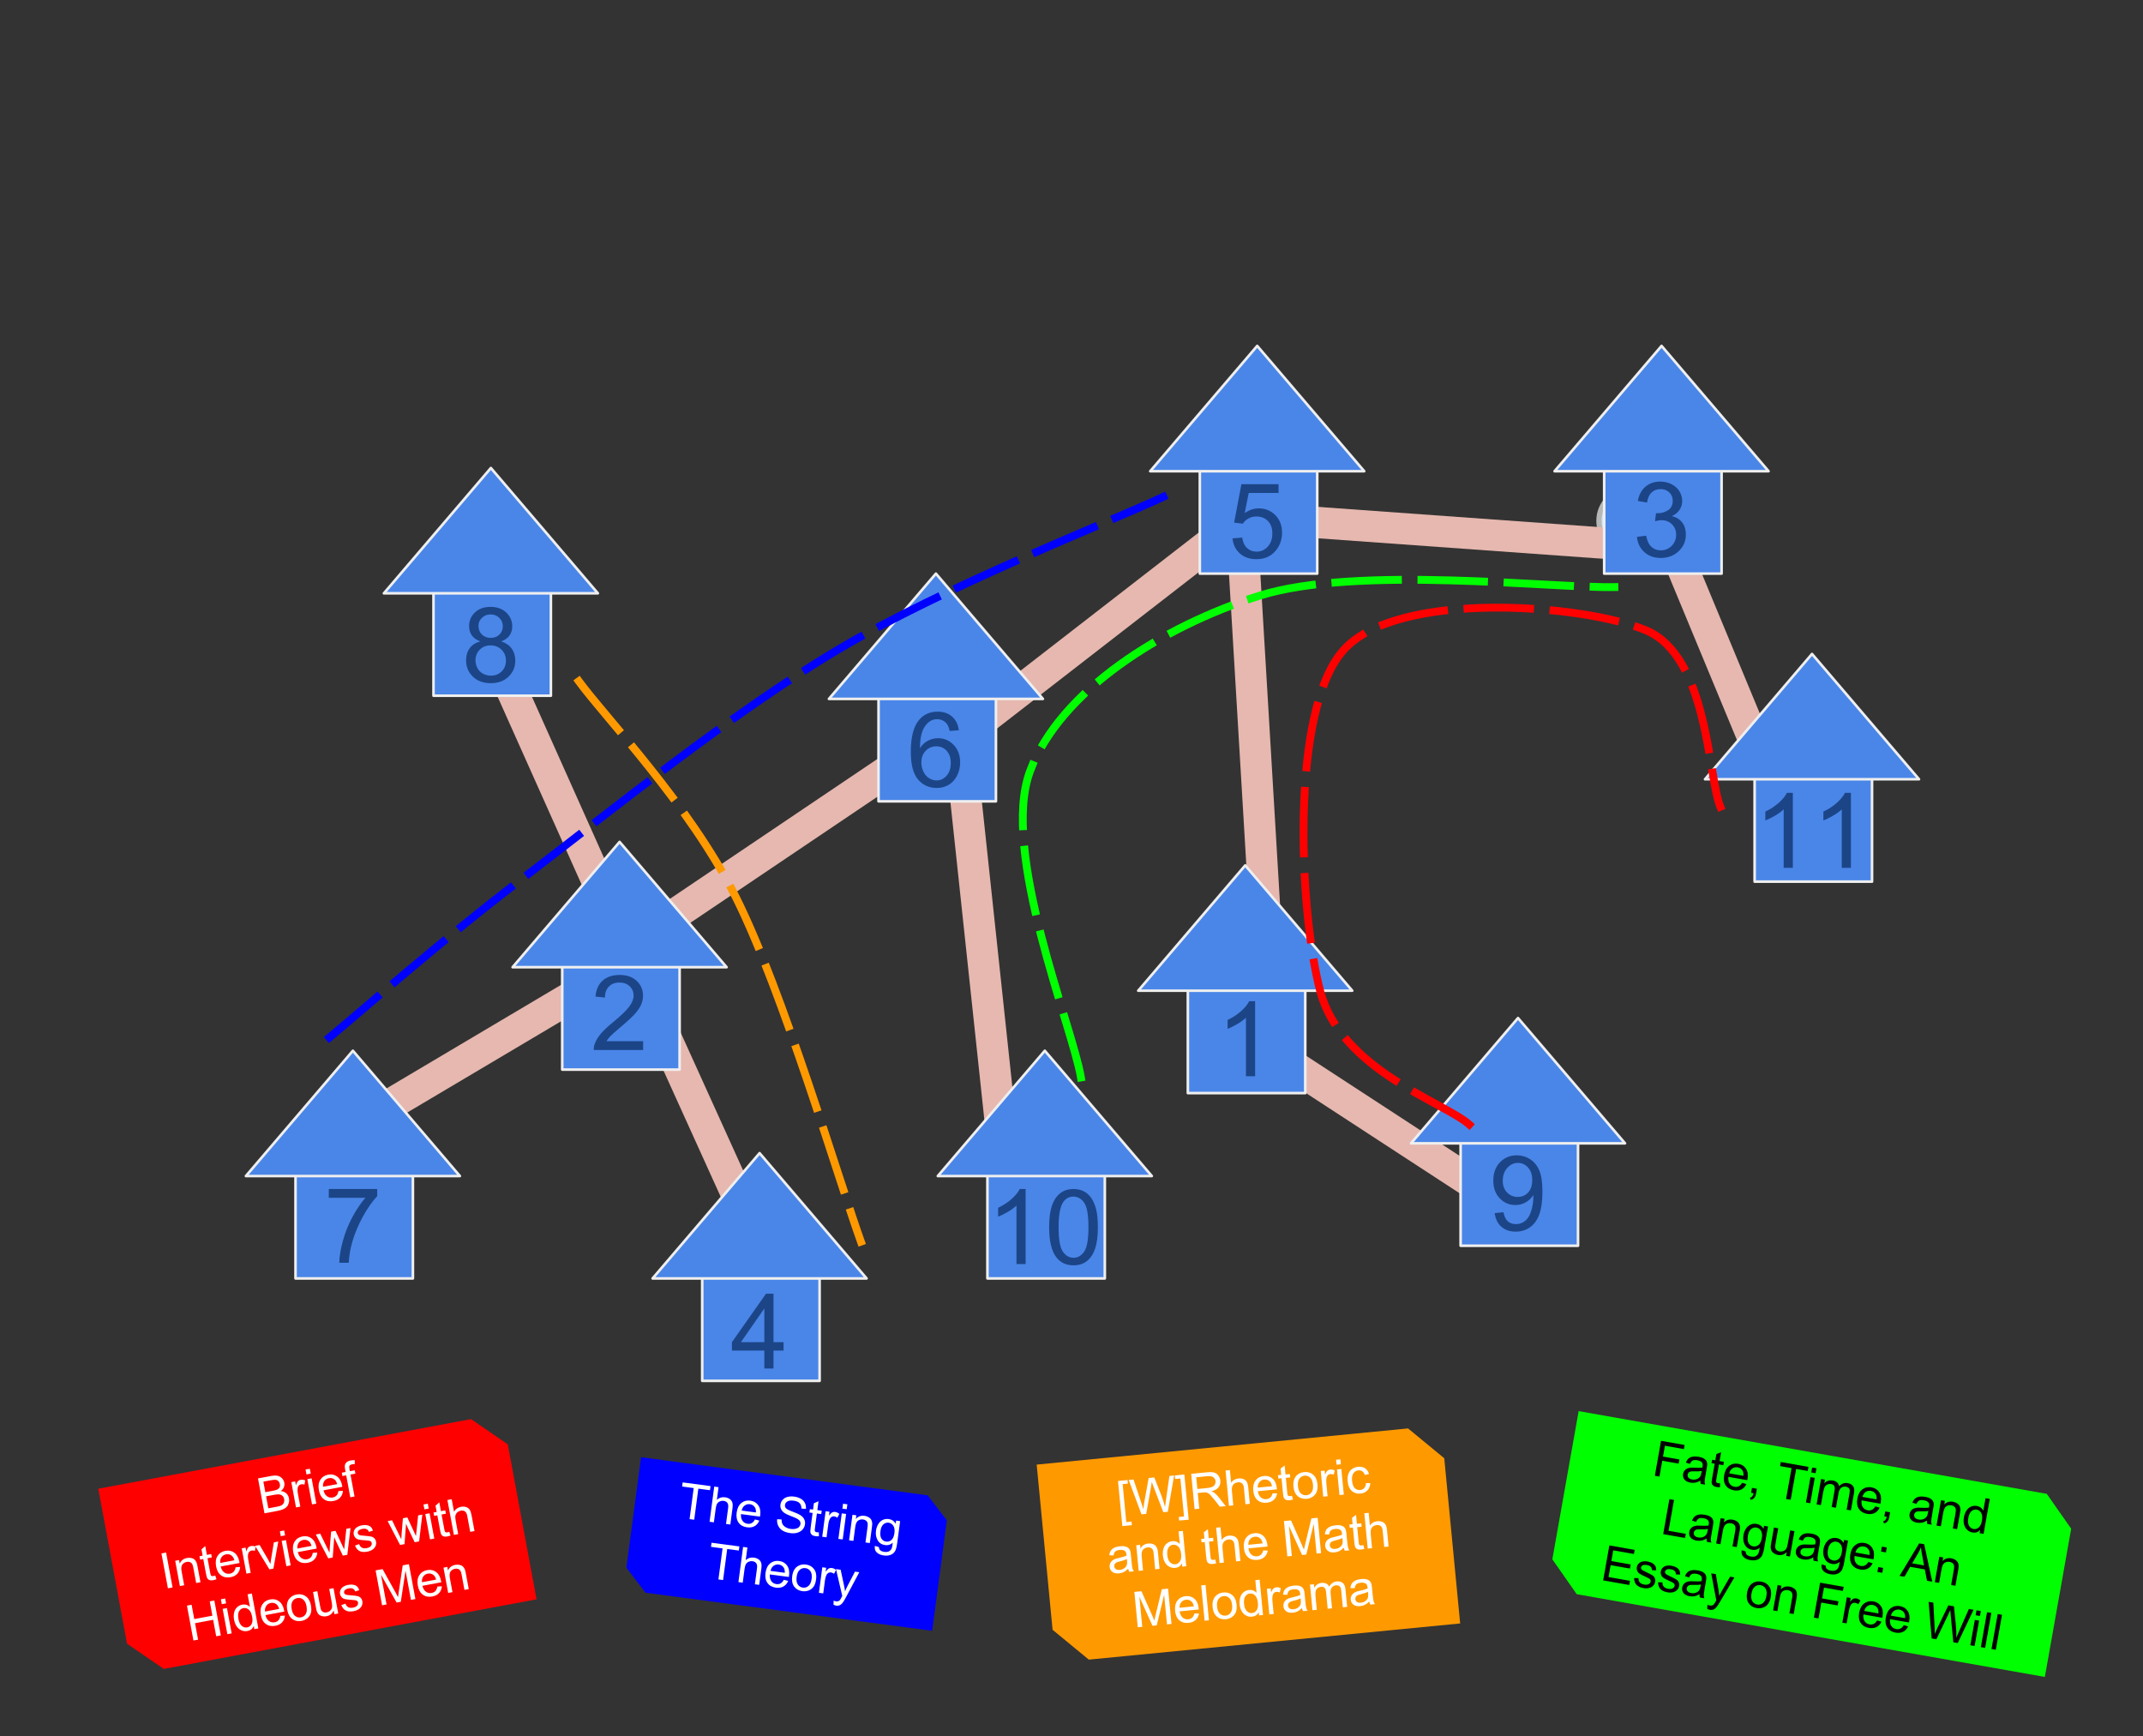 <?xml version="1.0" standalone="yes"?>

<svg version="1.1" viewBox="0.0 0.0 821.0 665.0" fill="none" stroke="none" stroke-linecap="square" stroke-miterlimit="10" clip-path="url(#p.0)" xmlns="http://www.w3.org/2000/svg" xmlns:xlink="http://www.w3.org/1999/xlink"><rect x="0.0" y="0.0" width="821.0" height="665.0" fill="#333333" stroke="none"/><clipPath id="p.0"><path d="M0 0L821.0 0L821.0 665.0L0 665.0L0 0Z" clip-rule="nonzero"></path></clipPath><path d="M117.563 438.269L117.563 438.269C117.563 431.493 123.056 426.001 129.831 426.001L129.831 426.001C133.085 426.001 136.205 427.293 138.506 429.594C140.806 431.895 142.099 435.015 142.099 438.269L142.099 438.269C142.099 445.044 136.606 450.536 129.831 450.536L129.831 450.536C123.056 450.536 117.563 445.044 117.563 438.269Z" fill-rule="nonzero" fill="#cfe2f3" stroke="#b7b7b7" stroke-width="2.0" stroke-linejoin="round" stroke-linecap="butt"></path><path d="M224.563 367.733L224.563 367.733C224.563 360.958 230.056 355.465 236.831 355.465L236.831 355.465C240.085 355.465 243.205 356.758 245.506 359.059C247.806 361.359 249.099 364.479 249.099 367.733L249.099 367.733C249.099 374.508 243.606 380.001 236.831 380.001L236.831 380.001C230.056 380.001 224.563 374.508 224.563 367.733Z" fill-rule="nonzero" fill="#cfe2f3" stroke="#b7b7b7" stroke-width="2.0" stroke-linejoin="round" stroke-linecap="butt"></path><path d="M277.823 487.043L277.823 487.043C277.823 480.268 283.316 474.775 290.091 474.775L290.091 474.775C293.344 474.775 296.465 476.068 298.765 478.368C301.066 480.669 302.359 483.789 302.359 487.043L302.359 487.043C302.359 493.818 296.866 499.311 290.091 499.311L290.091 499.311C283.316 499.311 277.823 493.818 277.823 487.043Z" fill-rule="nonzero" fill="#cfe2f3" stroke="#b7b7b7" stroke-width="2.0" stroke-linejoin="round" stroke-linecap="butt"></path><path d="M170.028 244.269L170.028 244.269C170.028 237.493 175.52 232.001 182.296 232.001L182.296 232.001C185.549 232.001 188.67 233.293 190.97 235.594C193.271 237.895 194.563 241.015 194.563 244.269L194.563 244.269C194.563 251.044 189.071 256.536 182.296 256.536L182.296 256.536C175.52 256.536 170.028 251.044 170.028 244.269Z" fill-rule="nonzero" fill="#cfe2f3" stroke="#b7b7b7" stroke-width="2.0" stroke-linejoin="round" stroke-linecap="butt"></path><path d="M347.156 279.45L347.156 279.45C347.156 272.674 352.649 267.182 359.424 267.182L359.424 267.182C362.678 267.182 365.798 268.474 368.099 270.775C370.399 273.076 371.692 276.196 371.692 279.45L371.692 279.45C371.692 286.225 366.199 291.717 359.424 291.717L359.424 291.717C352.649 291.717 347.156 286.225 347.156 279.45Z" fill-rule="nonzero" fill="#cfe2f3" stroke="#b7b7b7" stroke-width="2.0" stroke-linejoin="round" stroke-linecap="butt"></path><path d="M380.464 446.12L380.464 446.12C380.464 439.345 385.956 433.853 392.731 433.853L392.731 433.853C395.985 433.853 399.105 435.145 401.406 437.446C403.707 439.746 404.999 442.867 404.999 446.12L404.999 446.12C404.999 452.896 399.507 458.388 392.731 458.388L392.731 458.388C385.956 458.388 380.464 452.896 380.464 446.12Z" fill-rule="nonzero" fill="#cfe2f3" stroke="#b7b7b7" stroke-width="2.0" stroke-linejoin="round" stroke-linecap="butt"></path><path d="M464.563 207.465L464.563 207.465C464.563 200.69 470.056 195.198 476.831 195.198L476.831 195.198C480.085 195.198 483.205 196.49 485.506 198.791C487.806 201.091 489.099 204.212 489.099 207.465L489.099 207.465C489.099 214.241 483.606 219.733 476.831 219.733L476.831 219.733C470.056 219.733 464.563 214.241 464.563 207.465Z" fill-rule="nonzero" fill="#cfe2f3" stroke="#b7b7b7" stroke-width="2.0" stroke-linejoin="round" stroke-linecap="butt"></path><path d="M474.563 399.733L474.563 399.733C474.563 392.958 480.056 387.465 486.831 387.465L486.831 387.465C490.085 387.465 493.205 388.758 495.506 391.059C497.806 393.359 499.099 396.479 499.099 399.733L499.099 399.733C499.099 406.508 493.606 412.001 486.831 412.001L486.831 412.001C480.056 412.001 474.563 406.508 474.563 399.733Z" fill-rule="nonzero" fill="#cfe2f3" stroke="#b7b7b7" stroke-width="2.0" stroke-linejoin="round" stroke-linecap="butt"></path><path d="M561.563 462.507L561.563 462.507C561.563 455.732 567.056 450.24 573.831 450.24L573.831 450.24C577.085 450.24 580.205 451.532 582.506 453.833C584.806 456.133 586.099 459.254 586.099 462.507L586.099 462.507C586.099 469.283 580.606 474.775 573.831 474.775L573.831 474.775C567.056 474.775 561.563 469.283 561.563 462.507Z" fill-rule="nonzero" fill="#cfe2f3" stroke="#b7b7b7" stroke-width="2.0" stroke-linejoin="round" stroke-linecap="butt"></path><path d="M612.563 199.507L612.563 199.507C612.563 192.732 618.056 187.24 624.831 187.24L624.831 187.24C628.085 187.24 631.205 188.532 633.506 190.833C635.806 193.133 637.099 196.254 637.099 199.507L637.099 199.507C637.099 206.283 631.606 211.775 624.831 211.775L624.831 211.775C618.056 211.775 612.563 206.283 612.563 199.507Z" fill-rule="nonzero" fill="#cfe2f3" stroke="#b7b7b7" stroke-width="2.0" stroke-linejoin="round" stroke-linecap="butt"></path><path d="M688.563 323.591L688.563 323.591C688.563 316.816 694.056 311.324 700.831 311.324L700.831 311.324C704.085 311.324 707.205 312.616 709.506 314.917C711.806 317.217 713.099 320.338 713.099 323.591L713.099 323.591C713.099 330.367 707.606 335.859 700.831 335.859L700.831 335.859C694.056 335.859 688.563 330.367 688.563 323.591Z" fill-rule="nonzero" fill="#cfe2f3" stroke="#b7b7b7" stroke-width="2.0" stroke-linejoin="round" stroke-linecap="butt"></path><path d="M138.506 429.594L228.156 376.408" fill-rule="nonzero" stroke="#e6b8af" stroke-width="12.0" stroke-linejoin="round" stroke-linecap="butt"></path><path d="M190.97 252.943L236.831 355.465" fill-rule="nonzero" stroke="#e6b8af" stroke-width="12.0" stroke-linejoin="round" stroke-linecap="butt"></path><path d="M245.506 359.059L350.75 288.124" fill-rule="nonzero" stroke="#e6b8af" stroke-width="12.0" stroke-linejoin="round" stroke-linecap="butt"></path><path d="M245.506 376.408L290.091 474.775" fill-rule="nonzero" stroke="#e6b8af" stroke-width="12.0" stroke-linejoin="round" stroke-linecap="butt"></path><path d="M371.692 279.45L464.563 207.465" fill-rule="nonzero" stroke="#e6b8af" stroke-width="12.0" stroke-linejoin="round" stroke-linecap="butt"></path><path d="M485.506 198.791L616.156 208.182" fill-rule="nonzero" stroke="#e6b8af" stroke-width="12.0" stroke-linejoin="round" stroke-linecap="butt"></path><path d="M637.099 199.507L688.563 323.591" fill-rule="nonzero" stroke="#e6b8af" stroke-width="12.0" stroke-linejoin="round" stroke-linecap="butt"></path><path d="M368.099 288.124L384.057 437.446" fill-rule="nonzero" stroke="#e6b8af" stroke-width="12.0" stroke-linejoin="round" stroke-linecap="butt"></path><path d="M476.831 219.733L486.831 387.465" fill-rule="nonzero" stroke="#e6b8af" stroke-width="12.0" stroke-linejoin="round" stroke-linecap="butt"></path><path d="M495.506 408.408L565.156 453.833" fill-rule="nonzero" stroke="#e6b8af" stroke-width="12.0" stroke-linejoin="round" stroke-linecap="butt"></path><path d="M672.212 289.733L717.188 289.733L717.188 337.733L672.212 337.733Z" fill-rule="nonzero" fill="#4a86e8" stroke="#efefef" stroke-width="1.0" stroke-linejoin="round" stroke-linecap="butt"></path><path d="M653.204 298.507L694.196 250.507L735.188 298.507Z" fill-rule="nonzero" fill="#4a86e8" stroke="#efefef" stroke-width="1.0" stroke-linejoin="round" stroke-linecap="butt"></path><path d="M614.574 171.733L659.55 171.733L659.55 219.733L614.574 219.733Z" fill-rule="nonzero" fill="#4a86e8" stroke="#efefef" stroke-width="1.0" stroke-linejoin="round" stroke-linecap="butt"></path><path d="M595.566 180.507L636.558 132.507L677.55 180.507Z" fill-rule="nonzero" fill="#4a86e8" stroke="#efefef" stroke-width="1.0" stroke-linejoin="round" stroke-linecap="butt"></path><path d="M459.663 171.733L504.639 171.733L504.639 219.733L459.663 219.733Z" fill-rule="nonzero" fill="#4a86e8" stroke="#efefef" stroke-width="1.0" stroke-linejoin="round" stroke-linecap="butt"></path><path d="M440.655 180.507L481.647 132.507L522.639 180.507Z" fill-rule="nonzero" fill="#4a86e8" stroke="#efefef" stroke-width="1.0" stroke-linejoin="round" stroke-linecap="butt"></path><path d="M559.575 429.204L604.552 429.204L604.552 477.204L559.575 477.204Z" fill-rule="nonzero" fill="#4a86e8" stroke="#efefef" stroke-width="1.0" stroke-linejoin="round" stroke-linecap="butt"></path><path d="M540.567 437.979L581.559 389.979L622.552 437.979Z" fill-rule="nonzero" fill="#4a86e8" stroke="#efefef" stroke-width="1.0" stroke-linejoin="round" stroke-linecap="butt"></path><path d="M455.074 370.733L500.05 370.733L500.05 418.733L455.074 418.733Z" fill-rule="nonzero" fill="#4a86e8" stroke="#efefef" stroke-width="1.0" stroke-linejoin="round" stroke-linecap="butt"></path><path d="M436.066 379.507L477.058 331.507L518.05 379.507Z" fill-rule="nonzero" fill="#4a86e8" stroke="#efefef" stroke-width="1.0" stroke-linejoin="round" stroke-linecap="butt"></path><path d="M378.289 441.733L423.265 441.733L423.265 489.733L378.289 489.733Z" fill-rule="nonzero" fill="#4a86e8" stroke="#efefef" stroke-width="1.0" stroke-linejoin="round" stroke-linecap="butt"></path><path d="M359.281 450.507L400.273 402.507L441.265 450.507Z" fill-rule="nonzero" fill="#4a86e8" stroke="#efefef" stroke-width="1.0" stroke-linejoin="round" stroke-linecap="butt"></path><path d="M336.574 258.959L381.55 258.959L381.55 306.959L336.574 306.959Z" fill-rule="nonzero" fill="#4a86e8" stroke="#efefef" stroke-width="1.0" stroke-linejoin="round" stroke-linecap="butt"></path><path d="M317.566 267.733L358.558 219.733L399.55 267.733Z" fill-rule="nonzero" fill="#4a86e8" stroke="#efefef" stroke-width="1.0" stroke-linejoin="round" stroke-linecap="butt"></path><path d="M269.022 480.959L313.998 480.959L313.998 528.959L269.022 528.959Z" fill-rule="nonzero" fill="#4a86e8" stroke="#efefef" stroke-width="1.0" stroke-linejoin="round" stroke-linecap="butt"></path><path d="M250.014 489.733L291.006 441.733L331.998 489.733Z" fill-rule="nonzero" fill="#4a86e8" stroke="#efefef" stroke-width="1.0" stroke-linejoin="round" stroke-linecap="butt"></path><path d="M215.393 361.733L260.369 361.733L260.369 409.733L215.393 409.733Z" fill-rule="nonzero" fill="#4a86e8" stroke="#efefef" stroke-width="1.0" stroke-linejoin="round" stroke-linecap="butt"></path><path d="M196.385 370.507L237.377 322.507L278.369 370.507Z" fill-rule="nonzero" fill="#4a86e8" stroke="#efefef" stroke-width="1.0" stroke-linejoin="round" stroke-linecap="butt"></path><path d="M166.074 218.507L211.05 218.507L211.05 266.507L166.074 266.507Z" fill-rule="nonzero" fill="#4a86e8" stroke="#efefef" stroke-width="1.0" stroke-linejoin="round" stroke-linecap="butt"></path><path d="M147.066 227.282L188.058 179.282L229.05 227.282Z" fill-rule="nonzero" fill="#4a86e8" stroke="#efefef" stroke-width="1.0" stroke-linejoin="round" stroke-linecap="butt"></path><path d="M113.212 441.733L158.188 441.733L158.188 489.733L113.212 489.733Z" fill-rule="nonzero" fill="#4a86e8" stroke="#efefef" stroke-width="1.0" stroke-linejoin="round" stroke-linecap="butt"></path><path d="M94.204 450.507L135.196 402.507L176.188 450.507Z" fill-rule="nonzero" fill="#4a86e8" stroke="#efefef" stroke-width="1.0" stroke-linejoin="round" stroke-linecap="butt"></path><path d="M125.963 458.836L125.963 455.461L144.51 455.461L144.51 458.195Q141.776 461.101 139.088 465.929Q136.401 470.757 134.932 475.851Q133.885 479.445 133.588 483.726L129.979 483.726Q130.026 480.351 131.299 475.562Q132.573 470.773 134.948 466.328Q137.323 461.882 139.995 458.836L125.963 458.836Z" fill-rule="nonzero" fill="#1c4587"></path><path d="M292.821 524.226L292.821 517.367L280.399 517.367L280.399 514.148L293.461 495.586L296.336 495.586L296.336 514.148L300.196 514.148L300.196 517.367L296.336 517.367L296.336 524.226L292.821 524.226ZM292.821 514.148L292.821 501.242L283.852 514.148L292.821 514.148Z" fill-rule="nonzero" fill="#1c4587"></path><path d="M392.933 484.226L389.418 484.226L389.418 461.82Q388.152 463.039 386.09 464.25Q384.027 465.461 382.387 466.054L382.387 462.664Q385.34 461.273 387.543 459.304Q389.746 457.336 390.668 455.476L392.933 455.476L392.933 484.226ZM401.93 470.101Q401.93 465.023 402.976 461.929Q404.023 458.836 406.086 457.156Q408.148 455.476 411.273 455.476Q413.57 455.476 415.312 456.406Q417.055 457.336 418.187 459.078Q419.32 460.82 419.961 463.336Q420.601 465.851 420.601 470.101Q420.601 475.148 419.57 478.242Q418.539 481.336 416.476 483.023Q414.414 484.711 411.273 484.711Q407.133 484.711 404.773 481.742Q401.93 478.164 401.93 470.101ZM405.555 470.101Q405.555 477.148 407.203 479.484Q408.851 481.82 411.273 481.82Q413.695 481.82 415.344 479.476Q416.992 477.132 416.992 470.101Q416.992 463.039 415.344 460.711Q413.695 458.382 411.226 458.382Q408.805 458.382 407.367 460.429Q405.555 463.054 405.555 470.101Z" fill-rule="nonzero" fill="#1c4587"></path><path d="M246.395 398.849L246.395 402.224L227.473 402.224Q227.426 400.958 227.879 399.786Q228.598 397.849 230.191 395.974Q231.785 394.099 234.785 391.63Q239.457 387.802 241.098 385.567Q242.738 383.333 242.738 381.349Q242.738 379.255 241.246 377.817Q239.754 376.38 237.348 376.38Q234.816 376.38 233.293 377.903Q231.77 379.427 231.738 382.13L228.129 381.755Q228.504 377.708 230.926 375.591Q233.348 373.474 237.426 373.474Q241.551 373.474 243.949 375.755Q246.348 378.036 246.348 381.427Q246.348 383.145 245.645 384.802Q244.941 386.458 243.316 388.294Q241.691 390.13 237.895 393.333Q234.738 395.989 233.84 396.934Q232.941 397.88 232.348 398.849L246.395 398.849Z" fill-rule="nonzero" fill="#1c4587"></path><path d="M184.013 245.695Q181.826 244.898 180.771 243.414Q179.716 241.929 179.716 239.851Q179.716 236.726 181.958 234.601Q184.201 232.476 187.935 232.476Q191.685 232.476 193.966 234.656Q196.248 236.836 196.248 239.961Q196.248 241.945 195.208 243.421Q194.169 244.898 192.029 245.695Q194.669 246.554 196.044 248.468Q197.419 250.382 197.419 253.039Q197.419 256.711 194.826 259.211Q192.232 261.711 187.998 261.711Q183.748 261.711 181.154 259.203Q178.56 256.695 178.56 252.945Q178.56 250.148 179.974 248.265Q181.388 246.382 184.013 245.695ZM183.31 239.742Q183.31 241.773 184.615 243.062Q185.919 244.351 188.013 244.351Q190.044 244.351 191.341 243.07Q192.638 241.789 192.638 239.929Q192.638 238.007 191.302 236.687Q189.966 235.367 187.966 235.367Q185.966 235.367 184.638 236.656Q183.31 237.945 183.31 239.742ZM182.169 252.961Q182.169 254.461 182.88 255.867Q183.591 257.273 184.998 258.046Q186.404 258.82 188.029 258.82Q190.544 258.82 192.185 257.203Q193.826 255.586 193.826 253.086Q193.826 250.539 192.138 248.882Q190.451 247.226 187.919 247.226Q185.435 247.226 183.802 248.867Q182.169 250.507 182.169 252.961Z" fill-rule="nonzero" fill="#1c4587"></path><path d="M367.341 279.736L363.841 280.018Q363.373 277.939 362.513 277.002Q361.091 275.502 358.998 275.502Q357.326 275.502 356.044 276.439Q354.388 277.643 353.435 279.971Q352.482 282.299 352.435 286.596Q353.701 284.658 355.537 283.721Q357.373 282.783 359.388 282.783Q362.904 282.783 365.373 285.369Q367.841 287.955 367.841 292.064Q367.841 294.752 366.685 297.072Q365.529 299.393 363.498 300.619Q361.466 301.846 358.888 301.846Q354.482 301.846 351.708 298.611Q348.935 295.377 348.935 287.955Q348.935 279.658 352.013 275.893Q354.685 272.611 359.216 272.611Q362.591 272.611 364.748 274.502Q366.904 276.393 367.341 279.736ZM352.982 292.08Q352.982 293.893 353.755 295.557Q354.529 297.221 355.912 298.088Q357.294 298.955 358.826 298.955Q361.044 298.955 362.646 297.158Q364.248 295.361 364.248 292.283Q364.248 289.314 362.669 287.603Q361.091 285.893 358.685 285.893Q356.31 285.893 354.646 287.603Q352.982 289.314 352.982 292.08Z" fill-rule="nonzero" fill="#1c4587"></path><path d="M472.18 206.226L475.884 205.914Q476.29 208.601 477.782 209.961Q479.274 211.32 481.384 211.32Q483.93 211.32 485.688 209.406Q487.446 207.492 487.446 204.336Q487.446 201.32 485.751 199.586Q484.055 197.851 481.321 197.851Q479.634 197.851 478.266 198.617Q476.899 199.382 476.118 200.617L472.805 200.195L475.587 185.476L489.821 185.476L489.821 188.836L478.399 188.836L476.852 196.539Q479.43 194.742 482.259 194.742Q486.009 194.742 488.587 197.336Q491.165 199.929 491.165 204.023Q491.165 207.898 488.899 210.742Q486.149 214.211 481.384 214.211Q477.477 214.211 475.009 212.023Q472.54 209.836 472.18 206.226Z" fill-rule="nonzero" fill="#1c4587"></path><path d="M480.841 412.272L477.326 412.272L477.326 389.866Q476.06 391.085 473.998 392.296Q471.935 393.506 470.294 394.1L470.294 390.71Q473.248 389.319 475.451 387.35Q477.654 385.381 478.576 383.522L480.841 383.522L480.841 412.272Z" fill-rule="nonzero" fill="#1c4587"></path><path d="M572.624 464.693L575.999 464.38Q576.436 466.771 577.647 467.841Q578.858 468.912 580.749 468.912Q582.374 468.912 583.593 468.17Q584.811 467.427 585.593 466.185Q586.374 464.943 586.905 462.834Q587.436 460.724 587.436 458.537Q587.436 458.302 587.405 457.834Q586.358 459.521 584.53 460.568Q582.702 461.615 580.577 461.615Q577.014 461.615 574.553 459.037Q572.093 456.459 572.093 452.24Q572.093 447.88 574.663 445.224Q577.233 442.568 581.108 442.568Q583.889 442.568 586.21 444.068Q588.53 445.568 589.725 448.357Q590.921 451.146 590.921 456.412Q590.921 461.896 589.733 465.154Q588.546 468.412 586.194 470.107Q583.843 471.802 580.671 471.802Q577.311 471.802 575.186 469.935Q573.061 468.068 572.624 464.693ZM587.014 452.052Q587.014 449.037 585.405 447.255Q583.796 445.474 581.53 445.474Q579.186 445.474 577.452 447.388Q575.718 449.302 575.718 452.349Q575.718 455.084 577.366 456.795Q579.014 458.505 581.436 458.505Q583.874 458.505 585.444 456.795Q587.014 455.084 587.014 452.052Z" fill-rule="nonzero" fill="#1c4587"></path><path d="M627.122 205.664L630.638 205.195Q631.232 208.179 632.693 209.5Q634.154 210.82 636.232 210.82Q638.716 210.82 640.427 209.101Q642.138 207.382 642.138 204.851Q642.138 202.429 640.552 200.851Q638.966 199.273 636.529 199.273Q635.529 199.273 634.044 199.664L634.435 196.586Q634.794 196.617 635.013 196.617Q637.247 196.617 639.044 195.445Q640.841 194.273 640.841 191.836Q640.841 189.898 639.537 188.632Q638.232 187.367 636.154 187.367Q634.107 187.367 632.74 188.656Q631.372 189.945 630.982 192.523L627.466 191.898Q628.107 188.367 630.396 186.421Q632.685 184.476 636.076 184.476Q638.419 184.476 640.396 185.484Q642.372 186.492 643.419 188.226Q644.466 189.961 644.466 191.914Q644.466 193.773 643.466 195.296Q642.466 196.82 640.513 197.711Q643.06 198.304 644.466 200.148Q645.872 201.992 645.872 204.773Q645.872 208.523 643.138 211.132Q640.404 213.742 636.216 213.742Q632.451 213.742 629.958 211.492Q627.466 209.242 627.122 205.664Z" fill-rule="nonzero" fill="#1c4587"></path><path d="M686.856 332.452L683.34 332.452L683.34 310.046Q682.075 311.264 680.012 312.475Q677.95 313.686 676.309 314.28L676.309 310.889Q679.262 309.499 681.465 307.53Q683.668 305.561 684.59 303.702L686.856 303.702L686.856 332.452ZM709.102 332.452L705.587 332.452L705.587 310.046Q704.321 311.264 702.258 312.475Q700.196 313.686 698.555 314.28L698.555 310.889Q701.508 309.499 703.712 307.53Q705.915 305.561 706.837 303.702L709.102 303.702L709.102 332.452Z" fill-rule="nonzero" fill="#1c4587"></path><path d="M126.181 397.454C138.604 387.228 168.257 360.85 200.717 336.097C233.176 311.344 280.114 273.23 320.94 248.934C361.766 224.639 424.883 200.094 445.672 190.325" fill-rule="nonzero" stroke="#0000ff" stroke-width="3.0" stroke-linejoin="round" stroke-linecap="butt" stroke-dasharray="24.0,9.0"></path><path d="M221.756 260.955C231.774 274.731 263.856 307.829 281.866 343.609C299.877 379.389 321.827 453.631 329.819 475.635" fill-rule="nonzero" stroke="#ff9900" stroke-width="3.0" stroke-linejoin="round" stroke-linecap="butt" stroke-dasharray="24.0,9.0"></path><path d="M414.114 412.738C410.858 393.201 383.173 326.277 394.578 295.52C405.984 264.762 445.227 239.963 482.547 228.192C519.866 216.42 595.836 225.44 618.494 224.89" fill-rule="nonzero" stroke="#00ff00" stroke-width="3.0" stroke-linejoin="round" stroke-linecap="butt" stroke-dasharray="24.0,9.0"></path><path d="M562.89 430.772C553.372 422.256 513.8 409.984 505.785 379.678C497.77 349.371 494.012 271.978 514.801 248.935C535.589 225.892 606.472 231.402 630.517 241.42C654.562 251.439 654.31 297.774 659.068 309.045" fill-rule="nonzero" stroke="#ff0000" stroke-width="3.0" stroke-linejoin="round" stroke-linecap="butt" stroke-dasharray="24.0,9.0"></path><path d="M604.791 540.556L784.144 572.25L793.484 585.612L783.406 642.383L783.406 642.383L604.053 610.689L594.713 597.328L604.791 540.556Z" fill-rule="nonzero" fill="#00ff00"></path><path d="M633.982 565.32L636.358 551.936L645.39 553.532L645.112 555.101L637.849 553.818L637.112 557.972L643.389 559.081L643.108 560.666L636.83 559.556L635.752 565.633L633.982 565.32ZM651.449 567.169Q650.386 567.791 649.484 567.957Q648.582 568.122 647.612 567.951Q646.028 567.671 645.304 566.742Q644.58 565.813 644.796 564.597Q644.924 563.874 645.351 563.347Q645.778 562.819 646.364 562.558Q646.95 562.297 647.644 562.229Q648.161 562.177 649.15 562.241Q651.194 562.348 652.19 562.191Q652.25 561.853 652.266 561.76Q652.444 560.76 652.056 560.263Q651.523 559.598 650.277 559.378Q649.123 559.174 648.498 559.476Q647.873 559.778 647.426 560.778L645.851 560.262Q646.265 559.272 646.877 558.729Q647.489 558.187 648.497 558.008Q649.505 557.829 650.766 558.052Q652.013 558.272 652.73 558.701Q653.447 559.129 653.738 559.64Q654.028 560.152 654.046 560.853Q654.065 561.285 653.871 562.377L653.48 564.577Q653.073 566.869 653.065 567.495Q653.057 568.12 653.282 568.731L651.559 568.426Q651.387 567.872 651.449 567.169ZM651.96 563.483Q651.005 563.679 649.158 563.623Q648.118 563.582 647.67 563.693Q647.222 563.804 646.928 564.117Q646.635 564.43 646.558 564.861Q646.441 565.523 646.863 566.05Q647.285 566.576 648.239 566.745Q649.193 566.914 650.007 566.621Q650.821 566.328 651.3 565.683Q651.663 565.16 651.854 564.083L651.96 563.483ZM658.977 568.214L658.948 569.716Q658.231 569.732 657.677 569.635Q656.785 569.477 656.343 569.105Q655.901 568.734 655.781 568.244Q655.662 567.755 655.927 566.263L656.916 560.694L655.7 560.479L655.929 559.187L657.145 559.401L657.571 557.001L659.377 556.305L658.776 559.69L660.438 559.983L660.208 561.276L658.547 560.982L657.542 566.643Q657.416 567.351 657.465 567.566Q657.514 567.781 657.692 567.939Q657.87 568.098 658.24 568.163Q658.501 568.209 658.977 568.214ZM667.42 568.008L669.074 568.523Q668.412 569.929 667.181 570.56Q665.95 571.192 664.257 570.893Q662.134 570.517 661.12 568.989Q660.106 567.462 660.526 565.092Q660.961 562.646 662.455 561.514Q663.949 560.382 665.965 560.738Q667.919 561.083 668.915 562.624Q669.911 564.164 669.482 566.58Q669.458 566.718 669.39 567.008L662.159 565.73Q661.967 567.346 662.632 568.336Q663.298 569.327 664.513 569.541Q665.405 569.699 666.127 569.343Q666.849 568.986 667.42 568.008ZM662.491 564.392L667.908 565.349Q668.015 564.115 667.617 563.41Q667.002 562.317 665.74 562.094Q664.617 561.896 663.704 562.52Q662.792 563.144 662.491 564.392ZM670.866 571.838L671.2 569.961L673.077 570.293L672.744 572.17Q672.561 573.201 672.078 573.774Q671.595 574.347 670.75 574.547L670.414 573.758Q670.976 573.635 671.301 573.232Q671.627 572.83 671.805 572.004L670.866 571.838ZM684.26 574.205L686.357 562.39L681.957 561.612L682.235 560.043L692.837 561.916L692.558 563.486L688.127 562.703L686.029 574.518L684.26 574.205ZM693.924 564.044L694.258 562.168L695.904 562.458L695.571 564.335L693.924 564.044ZM691.881 575.552L693.605 565.844L695.251 566.135L693.528 575.843L691.881 575.552ZM695.948 576.27L697.671 566.563L699.148 566.824L698.905 568.193Q699.477 567.564 700.316 567.26Q701.156 566.957 702.125 567.128Q703.202 567.318 703.816 567.887Q704.429 568.455 704.561 569.32Q706.018 567.816 707.864 568.142Q709.311 568.398 709.946 569.335Q710.581 570.272 710.286 571.934L709.103 578.595L707.457 578.304L708.541 572.197Q708.716 571.212 708.64 570.746Q708.564 570.281 708.187 569.944Q707.811 569.608 707.241 569.508Q706.226 569.328 705.428 569.885Q704.631 570.443 704.364 571.95L703.364 577.581L701.718 577.29L702.837 570.983Q703.031 569.89 702.728 569.273Q702.425 568.657 701.502 568.493Q700.81 568.371 700.153 568.628Q699.496 568.885 699.109 569.546Q698.722 570.208 698.487 571.531L697.594 576.561L695.948 576.27ZM718.453 577.027L720.107 577.541Q719.445 578.947 718.214 579.579Q716.983 580.21 715.29 579.911Q713.167 579.536 712.153 578.008Q711.139 576.48 711.559 574.111Q711.994 571.664 713.488 570.532Q714.982 569.4 716.998 569.756Q718.952 570.101 719.948 571.642Q720.944 573.183 720.515 575.598Q720.491 575.736 720.424 576.026L713.192 574.748Q713 576.364 713.665 577.355Q714.331 578.345 715.546 578.56Q716.439 578.717 717.161 578.361Q717.882 578.005 718.453 577.027ZM713.525 573.411L718.941 574.368Q719.049 573.133 718.65 572.428Q718.035 571.336 716.773 571.113Q715.65 570.914 714.738 571.538Q713.826 572.163 713.525 573.411ZM721.9 580.857L722.233 578.98L724.11 579.311L723.777 581.188Q723.594 582.219 723.111 582.792Q722.629 583.365 721.784 583.565L721.448 582.776Q722.009 582.653 722.335 582.25Q722.66 581.848 722.838 581.022L721.9 580.857ZM738.23 582.505Q737.167 583.126 736.265 583.292Q735.362 583.458 734.393 583.287Q732.808 583.006 732.085 582.077Q731.361 581.148 731.577 579.933Q731.705 579.21 732.132 578.682Q732.559 578.155 733.145 577.893Q733.731 577.632 734.425 577.564Q734.942 577.513 735.931 577.576Q737.975 577.684 738.97 577.526Q739.031 577.188 739.047 577.096Q739.225 576.096 738.837 575.599Q738.304 574.933 737.058 574.713Q735.904 574.509 735.279 574.811Q734.654 575.113 734.207 576.113L732.632 575.597Q733.046 574.607 733.658 574.065Q734.27 573.522 735.278 573.343Q736.285 573.164 737.547 573.387Q738.793 573.608 739.511 574.036Q740.228 574.464 740.518 574.976Q740.808 575.487 740.827 576.188Q740.845 576.62 740.651 577.712L740.261 579.912Q739.854 582.205 739.846 582.83Q739.838 583.455 740.063 584.066L738.34 583.762Q738.168 583.208 738.23 582.505ZM738.741 578.819Q737.786 579.015 735.939 578.958Q734.899 578.917 734.451 579.028Q734.003 579.14 733.709 579.453Q733.415 579.766 733.339 580.197Q733.221 580.858 733.644 581.385Q734.066 581.912 735.02 582.08Q735.974 582.249 736.788 581.956Q737.601 581.664 738.081 581.019Q738.443 580.496 738.635 579.419L738.741 578.819ZM741.895 584.39L743.618 574.682L745.095 574.943L744.849 576.328Q746.21 574.918 748.226 575.275Q749.103 575.43 749.786 575.875Q750.468 576.321 750.738 576.901Q751.008 577.48 751.039 578.199Q751.05 578.677 750.848 579.816L749.788 585.785L748.142 585.494L749.19 579.586Q749.368 578.586 749.264 578.052Q749.161 577.518 748.72 577.139Q748.28 576.76 747.618 576.643Q746.572 576.458 745.693 576.985Q744.814 577.512 744.481 579.389L743.541 584.681L741.895 584.39ZM758.405 587.308L758.624 586.077Q757.444 587.36 755.659 587.044Q754.505 586.841 753.641 586.029Q752.777 585.218 752.45 583.978Q752.123 582.738 752.388 581.246Q752.644 579.8 753.339 578.701Q754.034 577.602 755.108 577.141Q756.182 576.68 757.382 576.893Q758.259 577.048 758.878 577.538Q759.497 578.028 759.821 578.704L760.674 573.904L762.305 574.192L759.928 587.577L758.405 587.308ZM754.065 581.543Q753.734 583.404 754.363 584.467Q754.991 585.53 756.053 585.718Q757.13 585.908 758.04 585.164Q758.949 584.421 759.272 582.605Q759.624 580.621 759.02 579.554Q758.416 578.487 757.293 578.289Q756.2 578.096 755.303 578.858Q754.406 579.619 754.065 581.543Z" fill-rule="nonzero" fill="#000000"></path><path d="M637.181 587.671L639.557 574.287L641.327 574.599L639.232 586.399L645.833 587.566L645.551 589.15L637.181 587.671ZM653.812 589.372Q652.75 589.994 651.847 590.16Q650.945 590.326 649.976 590.154Q648.391 589.874 647.667 588.945Q646.944 588.016 647.159 586.801Q647.288 586.077 647.715 585.55Q648.142 585.022 648.728 584.761Q649.313 584.5 650.008 584.432Q650.525 584.381 651.513 584.444Q653.557 584.551 654.553 584.394Q654.613 584.056 654.63 583.963Q654.807 582.963 654.419 582.467Q653.887 581.801 652.64 581.581Q651.486 581.377 650.862 581.679Q650.237 581.981 649.789 582.981L648.215 582.465Q648.629 581.475 649.241 580.933Q649.853 580.39 650.86 580.211Q651.868 580.032 653.13 580.255Q654.376 580.476 655.093 580.904Q655.811 581.332 656.101 581.843Q656.391 582.355 656.409 583.056Q656.428 583.488 656.234 584.58L655.843 586.78Q655.437 589.072 655.429 589.698Q655.421 590.323 655.646 590.934L653.922 590.63Q653.751 590.076 653.812 589.372ZM654.324 585.687Q653.369 585.883 651.522 585.826Q650.482 585.785 650.034 585.896Q649.585 586.008 649.292 586.321Q648.998 586.634 648.922 587.064Q648.804 587.726 649.226 588.253Q649.649 588.78 650.603 588.948Q651.557 589.117 652.37 588.824Q653.184 588.532 653.663 587.886Q654.026 587.363 654.217 586.287L654.324 585.687ZM657.477 591.258L659.201 581.55L660.678 581.811L660.432 583.196Q661.793 581.786 663.809 582.142Q664.686 582.297 665.368 582.743Q666.051 583.189 666.321 583.768Q666.591 584.348 666.622 585.067Q666.633 585.545 666.43 586.684L665.371 592.653L663.724 592.362L664.773 586.454Q664.951 585.454 664.847 584.92Q664.743 584.386 664.303 584.007Q663.862 583.628 663.201 583.511Q662.155 583.326 661.275 583.853Q660.396 584.38 660.063 586.257L659.124 591.549L657.477 591.258ZM667.26 593.812L668.802 594.338Q668.778 595.095 669.18 595.515Q669.701 596.068 670.762 596.255Q671.916 596.459 672.612 596.114Q673.308 595.769 673.684 594.994Q673.897 594.509 674.168 592.89Q672.865 593.977 671.264 593.694Q669.264 593.341 668.421 591.7Q667.577 590.06 667.935 588.044Q668.181 586.66 668.898 585.572Q669.614 584.485 670.682 584.015Q671.749 583.546 673.026 583.771Q674.749 584.076 675.611 585.656L675.819 584.487L677.342 584.756L675.854 593.141Q675.449 595.418 674.82 596.282Q674.19 597.147 673.093 597.516Q671.996 597.885 670.534 597.627Q668.796 597.32 667.866 596.346Q666.936 595.373 667.26 593.812ZM669.65 588.22Q669.308 590.143 669.914 591.155Q670.52 592.166 671.659 592.368Q672.782 592.566 673.707 591.825Q674.632 591.084 674.962 589.223Q675.279 587.438 674.647 586.398Q674.014 585.358 672.906 585.162Q671.814 584.969 670.887 585.718Q669.961 586.466 669.65 588.22ZM684.267 595.992L684.521 594.561Q683.105 596.009 681.151 595.663Q680.305 595.514 679.617 595.051Q678.93 594.589 678.656 594.032Q678.382 593.476 678.356 592.726Q678.351 592.217 678.537 591.171L679.605 585.156L681.251 585.447L680.295 590.831Q680.066 592.124 680.079 592.586Q680.118 593.259 680.56 593.718Q681.003 594.177 681.741 594.308Q682.48 594.438 683.193 594.176Q683.906 593.913 684.291 593.307Q684.677 592.701 684.898 591.454L685.821 586.254L687.467 586.545L685.744 596.253L684.267 595.992ZM694.682 596.595Q693.619 597.216 692.717 597.382Q691.815 597.548 690.846 597.377Q689.261 597.096 688.537 596.167Q687.813 595.238 688.029 594.023Q688.157 593.3 688.584 592.772Q689.011 592.245 689.597 591.983Q690.183 591.722 690.878 591.654Q691.394 591.603 692.383 591.666Q694.427 591.774 695.423 591.616Q695.483 591.278 695.499 591.186Q695.677 590.186 695.289 589.689Q694.756 589.023 693.51 588.803Q692.356 588.599 691.731 588.901Q691.106 589.203 690.659 590.203L689.084 589.687Q689.498 588.697 690.11 588.155Q690.722 587.612 691.73 587.433Q692.738 587.255 693.999 587.477Q695.246 587.698 695.963 588.126Q696.681 588.554 696.971 589.066Q697.261 589.577 697.279 590.278Q697.298 590.71 697.104 591.802L696.713 594.002Q696.306 596.295 696.298 596.92Q696.29 597.545 696.515 598.156L694.792 597.852Q694.621 597.298 694.682 596.595ZM695.193 592.909Q694.238 593.105 692.392 593.048Q691.351 593.007 690.903 593.119Q690.455 593.23 690.161 593.543Q689.868 593.856 689.791 594.287Q689.674 594.948 690.096 595.475Q690.518 596.002 691.472 596.17Q692.426 596.339 693.24 596.046Q694.054 595.754 694.533 595.109Q694.896 594.586 695.087 593.509L695.193 592.909ZM697.913 599.228L699.454 599.755Q699.43 600.512 699.832 600.932Q700.353 601.484 701.414 601.672Q702.568 601.876 703.264 601.531Q703.96 601.186 704.336 600.411Q704.549 599.925 704.821 598.307Q703.517 599.394 701.917 599.111Q699.916 598.757 699.073 597.117Q698.23 595.476 698.587 593.461Q698.833 592.076 699.55 590.989Q700.267 589.902 701.334 589.432Q702.401 588.962 703.678 589.188Q705.402 589.492 706.264 591.073L706.471 589.904L707.994 590.173L706.506 598.557Q706.102 600.834 705.472 601.699Q704.843 602.563 703.745 602.933Q702.648 603.302 701.187 603.044Q699.448 602.737 698.518 601.763Q697.588 600.789 697.913 599.228ZM700.302 593.637Q699.96 595.56 700.566 596.572Q701.172 597.583 702.311 597.784Q703.434 597.983 704.359 597.242Q705.284 596.501 705.615 594.639Q705.931 592.855 705.299 591.815Q704.666 590.775 703.558 590.579Q702.466 590.386 701.539 591.134Q700.613 591.883 700.302 593.637ZM715.766 598.337L717.42 598.852Q716.758 600.258 715.527 600.889Q714.296 601.521 712.604 601.221Q710.48 600.846 709.466 599.318Q708.452 597.79 708.873 595.421Q709.307 592.975 710.801 591.843Q712.296 590.711 714.311 591.067Q716.265 591.412 717.261 592.953Q718.257 594.493 717.829 596.909Q717.804 597.047 717.737 597.337L710.505 596.059Q710.313 597.675 710.979 598.665Q711.644 599.656 712.859 599.87Q713.752 600.028 714.474 599.672Q715.195 599.315 715.766 598.337ZM710.838 594.721L716.254 595.678Q716.362 594.444 715.963 593.739Q715.348 592.646 714.086 592.423Q712.963 592.225 712.051 592.849Q711.139 593.473 710.838 594.721ZM720.634 594.342L720.967 592.465L722.844 592.797L722.511 594.674L720.634 594.342ZM719.243 602.173L719.577 600.296L721.454 600.628L721.121 602.504L719.243 602.173ZM727.729 603.672L735.259 591.199L737.167 591.536L740.269 605.888L738.253 605.532L737.405 601.193L731.804 600.203L729.621 604.007L727.729 603.672ZM732.566 598.862L737.105 599.664L736.381 595.697Q736.032 593.906 735.918 592.759Q735.428 594.005 734.742 595.185L732.566 598.862ZM741.244 606.061L742.967 596.353L744.444 596.614L744.199 597.999Q745.56 596.589 747.575 596.945Q748.452 597.1 749.135 597.546Q749.818 597.992 750.088 598.571Q750.358 599.15 750.389 599.87Q750.399 600.348 750.197 601.486L749.137 607.455L747.491 607.164L748.54 601.257Q748.717 600.257 748.614 599.723Q748.51 599.189 748.07 598.809Q747.629 598.43 746.967 598.313Q745.921 598.128 745.042 598.655Q744.163 599.182 743.83 601.059L742.89 606.351L741.244 606.061Z" fill-rule="nonzero" fill="#000000"></path><path d="M614.18 605.392L616.557 592.008L626.25 593.721L625.971 595.29L618.047 593.89L617.318 597.997L624.735 599.308L624.456 600.877L617.04 599.566L616.231 604.12L624.463 605.575L624.182 607.16L614.18 605.392ZM626.04 604.505L627.717 604.532Q627.681 605.541 628.212 606.166Q628.744 606.792 629.867 606.99Q631.006 607.191 631.634 606.826Q632.262 606.461 632.372 605.846Q632.47 605.292 632.05 604.885Q631.75 604.61 630.471 604.035Q628.738 603.252 628.096 602.798Q627.455 602.343 627.199 601.687Q626.942 601.031 627.068 600.323Q627.183 599.677 627.581 599.176Q627.979 598.675 628.553 598.396Q628.986 598.187 629.683 598.104Q630.381 598.021 631.135 598.154Q632.289 598.358 633.091 598.841Q633.894 599.324 634.202 599.957Q634.51 600.591 634.498 601.557L632.859 601.489Q632.883 600.732 632.427 600.215Q631.971 599.698 631.017 599.53Q629.879 599.328 629.335 599.621Q628.791 599.914 628.703 600.406Q628.646 600.729 628.8 601.026Q628.953 601.323 629.354 601.568Q629.584 601.704 630.724 602.254Q632.381 603.023 633.021 603.438Q633.662 603.853 633.953 604.491Q634.244 605.13 634.094 605.976Q633.949 606.791 633.343 607.438Q632.736 608.084 631.759 608.316Q630.781 608.548 629.642 608.347Q627.75 608.012 626.897 607.052Q626.044 606.092 626.04 604.505ZM635.226 606.128L636.903 606.155Q636.867 607.164 637.398 607.789Q637.93 608.415 639.053 608.613Q640.192 608.815 640.82 608.45Q641.448 608.085 641.557 607.469Q641.656 606.915 641.236 606.508Q640.936 606.233 639.657 605.658Q637.924 604.875 637.282 604.421Q636.641 603.966 636.384 603.31Q636.128 602.654 636.254 601.946Q636.368 601.3 636.767 600.799Q637.165 600.299 637.738 600.019Q638.172 599.81 638.869 599.727Q639.566 599.644 640.32 599.777Q641.474 599.981 642.277 600.464Q643.08 600.947 643.388 601.581Q643.696 602.214 643.684 603.18L642.045 603.113Q642.069 602.355 641.613 601.838Q641.157 601.321 640.203 601.153Q639.064 600.952 638.521 601.244Q637.977 601.537 637.889 602.029Q637.832 602.352 637.986 602.649Q638.139 602.946 638.54 603.191Q638.77 603.327 639.91 603.878Q641.567 604.646 642.207 605.061Q642.848 605.476 643.139 606.114Q643.43 606.753 643.28 607.599Q643.135 608.414 642.528 609.061Q641.922 609.707 640.944 609.939Q639.967 610.171 638.828 609.97Q636.936 609.635 636.082 608.676Q635.229 607.716 635.226 606.128ZM651.112 610.681Q650.049 611.302 649.147 611.468Q648.245 611.634 647.275 611.463Q645.691 611.183 644.967 610.253Q644.243 609.324 644.459 608.109Q644.587 607.386 645.014 606.858Q645.441 606.331 646.027 606.069Q646.613 605.808 647.308 605.74Q647.824 605.689 648.813 605.752Q650.857 605.86 651.853 605.703Q651.913 605.364 651.929 605.272Q652.107 604.272 651.719 603.775Q651.186 603.11 649.94 602.889Q648.786 602.685 648.161 602.987Q647.536 603.29 647.089 604.289L645.514 603.773Q645.928 602.783 646.54 602.241Q647.152 601.698 648.16 601.52Q649.168 601.341 650.429 601.564Q651.676 601.784 652.393 602.212Q653.111 602.64 653.401 603.152Q653.691 603.663 653.709 604.365Q653.728 604.796 653.534 605.889L653.143 608.088Q652.736 610.381 652.728 611.006Q652.72 611.632 652.945 612.242L651.222 611.938Q651.051 611.384 651.112 610.681ZM651.623 606.995Q650.668 607.191 648.822 607.134Q647.781 607.093 647.333 607.205Q646.885 607.316 646.591 607.629Q646.298 607.942 646.221 608.373Q646.104 609.034 646.526 609.561Q646.948 610.088 647.902 610.256Q648.856 610.425 649.67 610.132Q650.484 609.84 650.963 609.195Q651.326 608.672 651.517 607.595L651.623 606.995ZM654.036 616.291L654.14 614.723Q654.654 614.956 655.054 615.027Q655.593 615.122 655.956 614.996Q656.32 614.87 656.593 614.585Q656.79 614.366 657.303 613.441Q657.374 613.311 657.528 613.068L655.577 602.695L657.347 603.008L658.363 608.995Q658.574 610.127 658.672 611.366Q659.151 610.277 659.742 609.27L662.809 603.973L664.455 604.264L659.009 613.489Q658.14 614.985 657.695 615.525Q657.12 616.265 656.483 616.541Q655.847 616.817 655.062 616.679Q654.586 616.594 654.036 616.291ZM669.312 610.137Q669.79 607.444 671.53 606.403Q672.967 605.546 674.768 605.865Q676.768 606.218 677.804 607.758Q678.84 609.297 678.43 611.605Q678.097 613.482 677.345 614.452Q676.594 615.422 675.419 615.825Q674.245 616.229 672.968 616.003Q670.937 615.644 669.907 614.113Q668.878 612.583 669.312 610.137ZM671.004 610.436Q670.674 612.297 671.326 613.364Q671.977 614.431 673.208 614.649Q674.439 614.866 675.412 614.078Q676.385 613.29 676.724 611.383Q677.043 609.583 676.392 608.516Q675.74 607.448 674.524 607.234Q673.293 607.016 672.314 607.795Q671.335 608.574 671.004 610.436ZM679.284 616.897L681.008 607.189L682.485 607.45L682.239 608.835Q683.6 607.425 685.616 607.782Q686.493 607.937 687.175 608.382Q687.858 608.828 688.128 609.408Q688.398 609.987 688.429 610.706Q688.439 611.184 688.237 612.323L687.178 618.292L685.531 618.001L686.58 612.093Q686.758 611.093 686.654 610.559Q686.551 610.025 686.11 609.646Q685.67 609.267 685.008 609.15Q683.962 608.965 683.082 609.492Q682.203 610.019 681.87 611.896L680.931 617.188L679.284 616.897ZM694.914 619.659L697.29 606.274L706.322 607.87L706.043 609.44L698.781 608.156L698.043 612.31L704.321 613.419L704.04 615.004L697.762 613.895L696.683 619.972L694.914 619.659ZM705.813 621.585L707.536 611.877L709.013 612.138L708.751 613.615Q709.503 612.685 710.039 612.439Q710.575 612.192 711.159 612.295Q711.99 612.442 712.756 613.133L711.917 614.555Q711.379 614.096 710.764 613.987Q710.225 613.892 709.745 614.14Q709.264 614.388 708.979 614.925Q708.546 615.753 708.36 616.799L707.459 621.876L705.813 621.585ZM719.147 620.72L720.802 621.235Q720.139 622.641 718.909 623.272Q717.678 623.904 715.985 623.605Q713.862 623.229 712.848 621.702Q711.833 620.173 712.254 617.804Q712.688 615.358 714.183 614.226Q715.677 613.094 717.693 613.45Q719.647 613.795 720.643 615.336Q721.639 616.876 721.21 619.292Q721.186 619.43 721.118 619.72L713.887 618.442Q713.695 620.058 714.36 621.048Q715.025 622.039 716.241 622.254Q717.133 622.411 717.855 622.055Q718.577 621.698 719.147 620.72ZM714.219 617.104L719.635 618.061Q719.743 616.827 719.345 616.122Q718.73 615.029 717.468 614.806Q716.345 614.608 715.432 615.232Q714.52 615.856 714.219 617.104ZM729.365 622.526L731.019 623.04Q730.357 624.447 729.126 625.078Q727.895 625.709 726.203 625.41Q724.079 625.035 723.065 623.507Q722.051 621.979 722.472 619.61Q722.906 617.164 724.4 616.032Q725.895 614.899 727.91 615.255Q729.864 615.601 730.86 617.141Q731.856 618.682 731.428 621.097Q731.403 621.236 731.336 621.525L724.104 620.247Q723.912 621.864 724.577 622.854Q725.243 623.844 726.458 624.059Q727.351 624.217 728.073 623.86Q728.794 623.504 729.365 622.526ZM724.437 618.91L729.853 619.867Q729.961 618.633 729.562 617.928Q728.947 616.835 727.685 616.612Q726.562 616.414 725.65 617.038Q724.738 617.662 724.437 618.91ZM740.039 627.633L738.861 613.621L740.677 613.941L741.151 623.069Q741.244 624.514 741.234 625.909Q742.121 623.86 742.274 623.538L746.431 614.958L748.57 615.336L749.292 622.445Q749.567 625.096 749.481 627.366Q749.967 626.151 750.674 624.578L754.294 616.348L756.079 616.663L750.025 629.398L748.317 629.096L747.312 618.399Q747.185 617.059 747.175 616.756Q746.796 617.641 746.497 618.254L741.839 627.951L740.039 627.633ZM756.883 618.741L757.217 616.864L758.863 617.155L758.53 619.032L756.883 618.741ZM754.84 630.249L756.564 620.541L758.21 620.832L756.487 630.54L754.84 630.249ZM758.876 630.962L761.252 617.577L762.898 617.868L760.522 631.253L758.876 630.962ZM762.957 631.683L765.334 618.299L766.98 618.59L764.604 631.974L762.957 631.683Z" fill-rule="nonzero" fill="#000000"></path><path d="M37.65 570.289L180.455 543.624L194.531 553.281L205.555 612.651L205.555 612.651L62.75 639.316L48.673 629.658L37.65 570.289Z" fill-rule="nonzero" fill="#ff0000"></path><path d="M101.324 579.703L98.842 566.337L103.865 565.4Q105.386 565.116 106.389 565.342Q107.392 565.568 108.071 566.315Q108.751 567.062 108.922 567.984Q109.081 568.845 108.762 569.691Q108.442 570.537 107.576 571.176Q108.855 571.303 109.667 572.041Q110.48 572.78 110.696 573.947Q110.87 574.884 110.628 575.764Q110.387 576.644 109.884 577.191Q109.382 577.737 108.54 578.125Q107.698 578.513 106.423 578.751L101.324 579.703ZM101.65 571.615L104.537 571.076Q105.72 570.855 106.198 570.607Q106.837 570.281 107.097 569.755Q107.357 569.23 107.226 568.523Q107.103 567.863 106.687 567.416Q106.27 566.969 105.643 566.888Q105.016 566.806 103.572 567.076L100.9 567.575L101.65 571.615ZM102.797 577.791L106.13 577.168Q106.99 577.008 107.316 576.883Q107.911 576.661 108.278 576.33Q108.646 575.999 108.816 575.459Q108.986 574.918 108.869 574.288Q108.729 573.536 108.242 573.054Q107.755 572.573 107.038 572.476Q106.321 572.38 105.046 572.618L101.944 573.197L102.797 577.791ZM113.403 577.447L111.603 567.754L113.077 567.478L113.351 568.953Q113.728 567.818 114.143 567.399Q114.558 566.979 115.142 566.87Q115.971 566.716 116.931 567.093L116.645 568.72Q115.98 568.478 115.366 568.593Q114.828 568.693 114.466 569.095Q114.103 569.496 114.025 570.099Q113.911 571.026 114.105 572.071L115.046 577.141L113.403 577.447ZM117.407 564.81L117.059 562.936L118.702 562.629L119.05 564.503L117.407 564.81ZM119.54 576.301L117.741 566.608L119.384 566.301L121.184 575.995L119.54 576.301ZM129.656 571.186L131.385 571.086Q131.26 572.635 130.329 573.659Q129.399 574.683 127.71 574.999Q125.59 575.394 124.103 574.321Q122.617 573.247 122.178 570.881Q121.724 568.439 122.725 566.853Q123.726 565.268 125.738 564.892Q127.688 564.528 129.162 565.619Q130.637 566.711 131.084 569.123Q131.11 569.261 131.149 569.556L123.93 570.904Q124.319 572.485 125.29 573.177Q126.261 573.87 127.474 573.644Q128.365 573.477 128.915 572.89Q129.466 572.302 129.656 571.186ZM123.771 569.535L129.178 568.525Q128.845 567.332 128.224 566.812Q127.264 566.006 126.004 566.241Q124.883 566.45 124.248 567.356Q123.614 568.261 123.771 569.535ZM134.198 573.564L132.638 565.161L131.179 565.434L130.939 564.143L132.398 563.871L132.207 562.841Q132.028 561.874 132.108 561.366Q132.219 560.678 132.745 560.174Q133.271 559.67 134.346 559.47Q135.038 559.341 135.911 559.337L135.933 560.826Q135.409 560.829 134.948 560.915Q134.196 561.056 133.947 561.428Q133.698 561.8 133.861 562.676L134.026 563.567L135.916 563.214L136.155 564.504L134.266 564.857L135.826 573.26L134.198 573.564Z" fill-rule="nonzero" fill="#ffffff"></path><path d="M64.332 608.434L61.851 595.069L63.632 594.736L66.114 608.101L64.332 608.434ZM68.921 607.577L67.121 597.884L68.595 597.608L68.852 598.991Q69.63 597.192 71.643 596.817Q72.518 596.653 73.314 596.83Q74.11 597.008 74.566 597.455Q75.023 597.902 75.304 598.565Q75.482 599.009 75.693 600.145L76.8 606.106L75.157 606.413L74.061 600.514Q73.876 599.515 73.591 599.052Q73.306 598.588 72.761 598.388Q72.215 598.188 71.555 598.311Q70.51 598.506 69.872 599.309Q69.235 600.111 69.583 601.986L70.564 607.27L68.921 607.577ZM82.44 603.527L82.942 604.943Q82.276 605.211 81.723 605.314Q80.832 605.48 80.288 605.288Q79.744 605.095 79.46 604.679Q79.176 604.264 78.9 602.773L77.867 597.212L76.654 597.439L76.414 596.148L77.627 595.922L77.182 593.525L78.628 592.238L79.255 595.618L80.914 595.308L81.154 596.598L79.495 596.908L80.545 602.562Q80.676 603.268 80.798 603.452Q80.919 603.636 81.142 603.722Q81.364 603.807 81.733 603.738Q81.994 603.69 82.44 603.527ZM90.272 600.364L92.001 600.263Q91.876 601.813 90.945 602.837Q90.015 603.861 88.325 604.176Q86.206 604.572 84.719 603.499Q83.233 602.425 82.793 600.059Q82.34 597.617 83.341 596.031Q84.341 594.446 86.354 594.07Q88.304 593.706 89.778 594.797Q91.252 595.889 91.7 598.301Q91.726 598.439 91.765 598.734L84.546 600.082Q84.935 601.662 85.905 602.355Q86.876 603.048 88.09 602.822Q88.981 602.655 89.531 602.068Q90.082 601.48 90.272 600.364ZM84.387 598.713L89.793 597.703Q89.461 596.51 88.84 595.99Q87.879 595.184 86.62 595.419Q85.499 595.628 84.864 596.533Q84.23 597.439 84.387 598.713ZM94.399 602.82L92.599 593.126L94.074 592.851L94.348 594.326Q94.725 593.19 95.14 592.771Q95.555 592.352 96.138 592.243Q96.968 592.088 97.928 592.465L97.642 594.092Q96.977 593.85 96.363 593.965Q95.825 594.066 95.463 594.467Q95.1 594.869 95.021 595.471Q94.908 596.399 95.102 597.443L96.043 602.513L94.399 602.82ZM103.21 601.175L97.724 592.169L99.459 591.845L102.626 597.262Q103.138 598.136 103.603 599.098Q103.675 598.29 103.875 597.14L104.927 590.824L106.617 590.509L104.746 600.888L103.21 601.175ZM107.573 588.47L107.225 586.596L108.869 586.289L109.217 588.163L107.573 588.47ZM109.707 599.962L107.907 590.268L109.55 589.961L111.35 599.655L109.707 599.962ZM119.822 594.846L121.552 594.746Q121.426 596.295 120.496 597.319Q119.566 598.343 117.876 598.659Q115.756 599.054 114.27 597.981Q112.783 596.907 112.344 594.542Q111.891 592.099 112.891 590.513Q113.892 588.928 115.904 588.552Q117.855 588.188 119.329 589.279Q120.803 590.371 121.251 592.783Q121.276 592.921 121.315 593.216L114.096 594.564Q114.485 596.145 115.456 596.837Q116.427 597.53 117.64 597.304Q118.531 597.138 119.082 596.55Q119.632 595.962 119.822 594.846ZM113.937 593.195L119.344 592.185Q119.011 590.992 118.39 590.472Q117.43 589.666 116.171 589.901Q115.049 590.11 114.415 591.016Q113.78 591.921 113.937 593.195ZM125.762 596.963L120.998 587.823L122.688 587.508L125.262 592.813L126.233 594.793Q126.236 594.634 126.354 592.704L126.85 586.731L128.54 586.415L131.027 591.768L131.849 593.538L132.069 591.558L132.687 585.641L134.284 585.342L133.058 595.601L131.353 595.92L128.724 590.402L128.05 588.827L127.467 596.645L125.762 596.963ZM136.013 592.061L137.592 591.496Q137.913 592.453 138.631 592.852Q139.348 593.25 140.47 593.041Q141.606 592.829 142.066 592.266Q142.526 591.703 142.411 591.089Q142.309 590.536 141.773 590.302Q141.395 590.15 139.996 590.062Q138.098 589.939 137.338 589.74Q136.577 589.54 136.107 589.016Q135.636 588.492 135.505 587.785Q135.385 587.14 135.582 586.531Q135.779 585.922 136.217 585.458Q136.55 585.11 137.173 584.787Q137.796 584.464 138.549 584.324Q139.701 584.109 140.622 584.278Q141.544 584.448 142.055 584.933Q142.566 585.417 142.894 586.326L141.336 586.839Q141.092 586.122 140.483 585.798Q139.875 585.475 138.923 585.653Q137.786 585.865 137.38 586.33Q136.974 586.795 137.065 587.287Q137.125 587.61 137.373 587.833Q137.621 588.057 138.083 588.146Q138.346 588.192 139.606 588.307Q141.428 588.443 142.173 588.606Q142.918 588.769 143.416 589.264Q143.913 589.76 144.07 590.605Q144.221 591.419 143.88 592.237Q143.539 593.056 142.706 593.617Q141.873 594.178 140.736 594.39Q138.847 594.743 137.711 594.144Q136.574 593.546 136.013 592.061ZM153.271 591.827L148.507 582.687L150.197 582.371L152.771 587.676L153.742 589.657Q153.745 589.497 153.863 587.568L154.359 581.594L156.049 581.279L158.536 586.632L159.358 588.402L159.578 586.421L160.196 580.504L161.793 580.206L160.567 590.465L158.862 590.783L156.233 585.266L155.559 583.691L154.976 591.509L153.271 591.827ZM162.6 578.196L162.252 576.321L163.895 576.014L164.243 577.889L162.6 578.196ZM164.734 589.687L162.934 579.993L164.577 579.686L166.377 589.38L164.734 589.687ZM172.113 586.783L172.614 588.199Q171.949 588.467 171.396 588.57Q170.505 588.736 169.961 588.544Q169.416 588.351 169.133 587.935Q168.849 587.519 168.572 586.029L167.54 580.468L166.326 580.695L166.087 579.404L167.3 579.178L166.855 576.781L168.301 575.494L168.928 578.874L170.587 578.564L170.827 579.854L169.168 580.164L170.217 585.817Q170.349 586.524 170.47 586.708Q170.592 586.892 170.814 586.978Q171.037 587.063 171.405 586.994Q171.666 586.946 172.113 586.783ZM173.888 587.977L171.406 574.612L173.05 574.305L173.94 579.098Q174.844 577.547 176.595 577.22Q177.67 577.019 178.539 577.294Q179.409 577.568 179.894 578.257Q180.379 578.945 180.642 580.358L181.783 586.503L180.139 586.81L178.998 580.665Q178.77 579.436 178.128 578.976Q177.487 578.515 176.519 578.696Q175.782 578.834 175.214 579.329Q174.647 579.824 174.491 580.529Q174.336 581.234 174.547 582.37L175.531 587.67L173.888 587.977Z" fill-rule="nonzero" fill="#ffffff"></path><path d="M74.106 628.433L71.624 615.068L73.406 614.735L74.424 620.219L81.366 618.923L80.348 613.439L82.114 613.109L84.596 626.474L82.83 626.804L81.66 620.505L74.718 621.802L75.887 628.1L74.106 628.433ZM84.97 614.515L84.622 612.641L86.266 612.334L86.614 614.208L84.97 614.515ZM87.104 626.006L85.304 616.312L86.947 616.005L88.747 625.699L87.104 626.006ZM97.445 624.075L97.217 622.846Q96.563 624.462 94.782 624.795Q93.63 625.01 92.536 624.554Q91.442 624.099 90.7 623.053Q89.957 622.008 89.681 620.518Q89.413 619.074 89.677 617.801Q89.941 616.527 90.784 615.718Q91.627 614.909 92.825 614.685Q93.7 614.522 94.452 614.763Q95.204 615.004 95.746 615.523L94.856 610.73L96.484 610.426L98.966 623.791L97.445 624.075ZM91.355 620.205Q91.7 622.064 92.662 622.838Q93.624 623.612 94.684 623.414Q95.759 623.213 96.349 622.197Q96.939 621.181 96.603 619.368Q96.235 617.387 95.294 616.601Q94.354 615.814 93.232 616.024Q92.142 616.228 91.57 617.256Q90.998 618.285 91.355 620.205ZM107.419 618.986L109.148 618.886Q109.023 620.435 108.092 621.459Q107.162 622.483 105.472 622.799Q103.353 623.194 101.866 622.121Q100.38 621.047 99.94 618.682Q99.487 616.239 100.488 614.653Q101.488 613.068 103.501 612.692Q105.451 612.328 106.925 613.419Q108.399 614.511 108.847 616.923Q108.873 617.061 108.912 617.356L101.693 618.704Q102.082 620.284 103.052 620.977Q104.023 621.67 105.237 621.444Q106.128 621.277 106.678 620.69Q107.229 620.102 107.419 618.986ZM101.534 617.335L106.94 616.325Q106.608 615.132 105.987 614.612Q105.026 613.806 103.767 614.041Q102.646 614.25 102.011 615.156Q101.377 616.061 101.534 617.335ZM110.049 616.715Q109.55 614.026 110.812 612.439Q111.857 611.132 113.654 610.796Q115.651 610.423 117.162 611.5Q118.673 612.577 119.101 614.881Q119.449 616.756 119.086 617.928Q118.724 619.1 117.766 619.891Q116.809 620.682 115.534 620.92Q113.506 621.298 112.004 620.228Q110.502 619.157 110.049 616.715ZM111.738 616.399Q112.084 618.258 113.069 619.028Q114.054 619.797 115.283 619.568Q116.511 619.339 117.145 618.259Q117.779 617.179 117.425 615.274Q117.092 613.476 116.106 612.707Q115.121 611.937 113.908 612.163Q112.679 612.393 112.036 613.466Q111.393 614.54 111.738 616.399ZM128.105 618.35L127.839 616.921Q127.023 618.775 125.073 619.139Q124.228 619.297 123.422 619.105Q122.615 618.914 122.163 618.49Q121.711 618.066 121.423 617.372Q121.24 616.898 121.046 615.853L119.931 609.847L121.574 609.54L122.572 614.917Q122.812 616.207 122.987 616.635Q123.26 617.252 123.836 617.526Q124.411 617.8 125.148 617.662Q125.885 617.525 126.461 617.028Q127.036 616.531 127.183 615.828Q127.331 615.125 127.1 613.88L126.136 608.688L127.779 608.381L129.579 618.075L128.105 618.35ZM130.764 614.865L132.344 614.3Q132.664 615.257 133.382 615.656Q134.1 616.054 135.221 615.845Q136.357 615.633 136.817 615.07Q137.277 614.508 137.163 613.893Q137.06 613.34 136.524 613.106Q136.146 612.954 134.747 612.866Q132.849 612.743 132.089 612.544Q131.329 612.344 130.858 611.82Q130.387 611.296 130.256 610.589Q130.136 609.944 130.333 609.335Q130.53 608.726 130.968 608.262Q131.301 607.914 131.924 607.591Q132.548 607.268 133.3 607.128Q134.452 606.913 135.374 607.082Q136.295 607.252 136.806 607.737Q137.317 608.221 137.645 609.13L136.088 609.643Q135.843 608.926 135.235 608.602Q134.626 608.279 133.674 608.457Q132.537 608.669 132.131 609.134Q131.725 609.599 131.816 610.091Q131.876 610.414 132.124 610.637Q132.372 610.861 132.834 610.95Q133.097 610.996 134.358 611.111Q136.179 611.247 136.924 611.41Q137.67 611.573 138.167 612.068Q138.664 612.564 138.821 613.409Q138.972 614.223 138.631 615.041Q138.291 615.86 137.457 616.421Q136.624 616.982 135.487 617.194Q133.598 617.547 132.462 616.948Q131.326 616.35 130.764 614.865ZM146.379 614.938L143.897 601.572L146.57 601.073L151.491 609.946Q152.167 611.187 152.489 611.81Q152.582 611.03 152.811 609.525L154.28 599.634L156.661 599.189L159.143 612.554L157.438 612.873L155.358 601.674L153.552 613.598L151.955 613.897L145.97 603.236L148.084 614.619L146.379 614.938ZM167.559 607.756L169.288 607.656Q169.162 609.205 168.232 610.229Q167.302 611.254 165.612 611.569Q163.493 611.965 162.006 610.891Q160.52 609.818 160.08 607.452Q159.627 605.009 160.628 603.424Q161.628 601.838 163.641 601.462Q165.591 601.098 167.065 602.19Q168.539 603.282 168.987 605.693Q169.013 605.832 169.052 606.126L161.833 607.475Q162.222 609.055 163.192 609.748Q164.163 610.441 165.377 610.214Q166.268 610.048 166.818 609.46Q167.369 608.873 167.559 607.756ZM161.674 606.105L167.08 605.096Q166.748 603.902 166.127 603.382Q165.166 602.576 163.907 602.811Q162.786 603.021 162.151 603.926Q161.517 604.831 161.674 606.105ZM171.702 610.21L169.902 600.516L171.376 600.24L171.633 601.623Q172.412 599.825 174.424 599.449Q175.299 599.285 176.095 599.463Q176.891 599.64 177.347 600.087Q177.804 600.534 178.086 601.197Q178.263 601.641 178.474 602.778L179.581 608.738L177.938 609.045L176.842 603.146Q176.657 602.147 176.372 601.684Q176.088 601.22 175.542 601.02Q174.996 600.82 174.336 600.944Q173.291 601.139 172.654 601.941Q172.016 602.744 172.364 604.618L173.345 609.903L171.702 610.21Z" fill-rule="nonzero" fill="#ffffff"></path><path d="M245.594 558.226L355.4 572.818L362.739 582.404L357.122 624.714L357.122 624.714L247.316 610.122L239.978 600.535L245.594 558.226Z" fill-rule="nonzero" fill="#0000ff"></path><path d="M264.179 581.926L265.759 570.031L261.329 569.442L261.539 567.862L272.21 569.28L272.001 570.86L267.54 570.267L265.961 582.163L264.179 581.926ZM271.836 582.944L273.625 569.468L275.282 569.689L274.641 574.521Q275.981 573.328 277.747 573.563Q278.831 573.707 279.572 574.239Q280.314 574.771 280.561 575.576Q280.809 576.381 280.62 577.806L279.797 584.002L278.14 583.782L278.963 577.586Q279.127 576.347 278.66 575.71Q278.193 575.072 277.217 574.942Q276.474 574.844 275.781 575.138Q275.087 575.432 274.721 576.053Q274.355 576.674 274.203 577.82L273.493 583.164L271.836 582.944ZM289.23 582.056L290.905 582.499Q290.305 583.932 289.103 584.616Q287.901 585.299 286.197 585.073Q284.06 584.789 282.98 583.306Q281.9 581.822 282.217 579.437Q282.544 576.974 283.987 575.779Q285.43 574.584 287.459 574.853Q289.426 575.115 290.489 576.611Q291.551 578.108 291.228 580.54Q291.21 580.679 291.155 580.972L283.875 580.004Q283.754 581.627 284.462 582.588Q285.17 583.549 286.394 583.712Q287.292 583.831 287.998 583.444Q288.703 583.057 289.23 582.056ZM284.149 578.654L289.601 579.378Q289.655 578.14 289.226 577.452Q288.564 576.387 287.294 576.218Q286.163 576.068 285.279 576.731Q284.395 577.394 284.149 578.654ZM297.733 581.972L299.425 582.055Q299.415 583.078 299.762 583.786Q300.11 584.494 300.978 585.02Q301.846 585.545 302.992 585.697Q304.014 585.833 304.838 585.627Q305.661 585.421 306.118 584.946Q306.575 584.471 306.657 583.851Q306.742 583.216 306.433 582.694Q306.124 582.173 305.315 581.734Q304.802 581.445 303.002 580.757Q301.202 580.068 300.512 579.567Q299.619 578.928 299.245 578.122Q298.872 577.316 298.995 576.386Q299.131 575.364 299.83 574.551Q300.529 573.737 301.697 573.427Q302.865 573.118 304.228 573.299Q305.731 573.498 306.813 574.131Q307.895 574.763 308.383 575.782Q308.87 576.8 308.758 577.999L307.038 577.897Q307.067 576.608 306.357 575.844Q305.647 575.079 304.098 574.874Q302.487 574.659 301.664 575.157Q300.842 575.654 300.731 576.491Q300.634 577.219 301.099 577.754Q301.549 578.286 303.659 579.071Q305.769 579.856 306.525 580.335Q307.631 581.033 308.086 581.937Q308.541 582.841 308.397 583.925Q308.253 585.009 307.507 585.879Q306.761 586.75 305.538 587.123Q304.314 587.496 302.873 587.305Q301.046 587.062 299.877 586.363Q298.709 585.664 298.146 584.501Q297.584 583.339 297.733 581.972ZM313.702 586.994L313.739 588.497Q313.023 588.543 312.466 588.469Q311.567 588.35 311.11 587.997Q310.652 587.645 310.511 587.161Q310.371 586.678 310.57 585.175L311.315 579.568L310.091 579.406L310.264 578.105L311.487 578.267L311.808 575.851L313.582 575.078L313.129 578.485L314.802 578.708L314.629 580.009L312.956 579.786L312.2 585.486Q312.105 586.199 312.164 586.412Q312.222 586.624 312.407 586.775Q312.592 586.926 312.964 586.975Q313.227 587.01 313.702 586.994ZM315.003 588.68L316.3 578.907L317.787 579.104L317.59 580.591Q318.301 579.63 318.825 579.36Q319.349 579.091 319.938 579.169Q320.774 579.281 321.57 579.938L320.793 581.395Q320.236 580.959 319.617 580.876Q319.075 580.804 318.605 581.073Q318.136 581.342 317.874 581.89Q317.478 582.736 317.339 583.789L316.66 588.9L315.003 588.68ZM322.73 577.917L322.981 576.027L324.638 576.248L324.388 578.137L322.73 577.917ZM321.192 589.503L322.49 579.729L324.147 579.949L322.85 589.723L321.192 589.503ZM325.285 590.047L326.583 580.273L328.07 580.471L327.885 581.865Q329.183 580.398 331.212 580.668Q332.095 580.785 332.796 581.201Q333.497 581.618 333.792 582.185Q334.088 582.752 334.15 583.47Q334.181 583.947 334.029 585.093L333.231 591.103L331.574 590.882L332.363 584.935Q332.497 583.928 332.37 583.399Q332.244 582.87 331.787 582.509Q331.33 582.149 330.664 582.061Q329.611 581.921 328.756 582.485Q327.901 583.049 327.65 584.939L326.943 590.267L325.285 590.047ZM335.17 592.18L336.732 592.64Q336.742 593.398 337.161 593.8Q337.706 594.33 338.774 594.472Q339.936 594.626 340.616 594.251Q341.296 593.877 341.638 593.087Q341.829 592.592 342.03 590.964Q340.775 592.105 339.164 591.891Q337.151 591.624 336.236 590.02Q335.322 588.417 335.592 586.388Q335.777 584.994 336.445 583.877Q337.114 582.76 338.159 582.245Q339.205 581.73 340.49 581.901Q342.225 582.131 343.155 583.673L343.312 582.496L344.845 582.7L343.724 591.142Q343.42 593.434 342.829 594.325Q342.238 595.216 341.158 595.632Q340.078 596.048 338.607 595.852Q336.857 595.62 335.885 594.687Q334.913 593.754 335.17 592.18ZM337.312 586.491Q337.055 588.427 337.704 589.412Q338.354 590.396 339.5 590.549Q340.631 590.699 341.522 589.919Q342.414 589.139 342.663 587.265Q342.901 585.468 342.224 584.456Q341.546 583.444 340.431 583.296Q339.332 583.149 338.439 583.937Q337.546 584.725 337.312 586.491Z" fill-rule="nonzero" fill="#ffffff"></path><path d="M275.235 605.037L276.815 593.142L272.385 592.553L272.595 590.973L283.266 592.391L283.057 593.971L278.596 593.378L277.017 605.274L275.235 605.037ZM282.892 606.055L284.681 592.579L286.339 592.8L285.697 597.632Q287.038 596.439 288.803 596.674Q289.887 596.818 290.629 597.35Q291.37 597.882 291.617 598.687Q291.865 599.492 291.676 600.917L290.854 607.113L289.196 606.893L290.019 600.697Q290.183 599.458 289.716 598.82Q289.249 598.183 288.273 598.053Q287.53 597.955 286.837 598.249Q286.144 598.543 285.777 599.164Q285.411 599.785 285.259 600.931L284.55 606.275L282.892 606.055ZM300.286 605.167L301.961 605.61Q301.361 607.043 300.159 607.727Q298.957 608.41 297.253 608.184Q295.116 607.9 294.036 606.417Q292.956 604.933 293.273 602.548Q293.6 600.085 295.043 598.89Q296.486 597.695 298.515 597.964Q300.483 598.226 301.545 599.722Q302.607 601.219 302.284 603.651Q302.266 603.79 302.211 604.083L294.931 603.115Q294.81 604.738 295.518 605.699Q296.226 606.66 297.45 606.823Q298.348 606.942 299.054 606.555Q299.759 606.168 300.286 605.167ZM295.205 601.764L300.657 602.489Q300.711 601.251 300.283 600.563Q299.62 599.498 298.35 599.329Q297.219 599.179 296.335 599.842Q295.451 600.505 295.205 601.764ZM303.491 603.827Q303.851 601.116 305.544 600.002Q306.942 599.084 308.754 599.325Q310.768 599.592 311.87 601.087Q312.972 602.581 312.663 604.904Q312.413 606.794 311.704 607.795Q310.996 608.797 309.84 609.25Q308.685 609.703 307.399 609.532Q305.355 609.261 304.259 607.775Q303.164 606.29 303.491 603.827ZM305.195 604.053Q304.946 605.928 305.644 606.966Q306.341 608.005 307.58 608.169Q308.819 608.334 309.757 607.505Q310.694 606.676 310.949 604.755Q311.19 602.943 310.492 601.905Q309.795 600.866 308.571 600.703Q307.332 600.539 306.388 601.359Q305.444 602.179 305.195 604.053ZM313.733 610.153L315.03 600.38L316.517 600.577L316.32 602.064Q317.031 601.103 317.555 600.833Q318.079 600.564 318.668 600.642Q319.504 600.754 320.3 601.411L319.523 602.868Q318.966 602.432 318.347 602.349Q317.805 602.277 317.335 602.546Q316.866 602.815 316.604 603.363Q316.208 604.209 316.068 605.262L315.39 610.374L313.733 610.153ZM319.33 614.727L319.365 613.156Q319.888 613.367 320.291 613.421Q320.833 613.493 321.191 613.351Q321.549 613.21 321.809 612.913Q321.996 612.686 322.469 611.74Q322.534 611.607 322.677 611.358L320.275 601.077L322.056 601.313L323.333 607.252Q323.593 608.374 323.745 609.608Q324.176 608.499 324.722 607.468L327.555 602.044L329.212 602.264L324.174 611.714Q323.372 613.247 322.951 613.806Q322.408 614.569 321.785 614.872Q321.161 615.176 320.372 615.071Q319.891 615.007 319.33 614.727Z" fill-rule="nonzero" fill="#ffffff"></path><path d="M397.161 561.044L539.436 547.19L553.308 558.614L559.398 621.895L559.398 621.895L417.124 635.749L403.251 624.325L397.161 561.044Z" fill-rule="nonzero" fill="#ff9900"></path><path d="M429.975 584.611L428.311 567.316L431.966 566.96L432.097 568.329L430.091 568.524L431.491 583.066L433.497 582.871L433.63 584.255L429.975 584.611ZM437.307 580.098L432.412 566.917L434.248 566.738L437.153 575.403Q437.63 576.77 437.995 578.116Q438.3 575.904 438.361 575.553L440.064 566.172L442.225 565.961L444.828 572.615Q445.804 575.095 446.331 577.304Q446.472 576.003 446.732 574.298L448.011 565.398L449.815 565.222L447.4 579.115L445.674 579.283L441.835 569.249Q441.353 567.993 441.263 567.703Q441.135 568.658 441.011 569.329L439.126 579.921L437.307 580.098ZM455.397 582.136L451.727 582.493L451.594 581.109L453.6 580.913L452.2 566.371L450.194 566.567L450.063 565.198L453.733 564.841L455.397 582.136ZM457.659 578.116L456.357 564.585L462.36 564Q464.164 563.825 465.139 564.091Q466.114 564.357 466.763 565.228Q467.412 566.099 467.52 567.219Q467.659 568.665 466.829 569.743Q465.998 570.821 464.064 571.276Q464.813 571.548 465.217 571.839Q466.065 572.494 466.868 573.499L469.587 576.955L467.332 577.174L465.273 574.533Q464.363 573.398 463.794 572.793Q463.226 572.189 462.797 571.972Q462.368 571.755 461.955 571.701Q461.636 571.654 460.936 571.722L458.868 571.923L459.447 577.942L457.659 578.116ZM458.72 570.383L462.561 570.009Q463.79 569.89 464.457 569.566Q465.124 569.242 465.436 568.646Q465.748 568.051 465.685 567.397Q465.592 566.433 464.833 565.887Q464.074 565.341 462.566 565.488L458.289 565.904L458.72 570.383ZM470.82 576.835L469.517 563.303L471.182 563.141L471.648 567.994Q472.685 566.527 474.457 566.355Q475.546 566.249 476.388 566.598Q477.23 566.948 477.653 567.676Q478.077 568.404 478.214 569.835L478.813 576.056L477.149 576.218L476.55 569.997Q476.431 568.753 475.832 568.238Q475.233 567.723 474.253 567.819Q473.507 567.892 472.898 568.336Q472.289 568.779 472.073 569.468Q471.856 570.156 471.967 571.307L472.484 576.673L470.82 576.835ZM487.561 572.018L489.292 572.069Q489.032 573.601 488.015 574.54Q486.999 575.479 485.288 575.646Q483.142 575.855 481.755 574.655Q480.369 573.456 480.138 571.061Q479.9 568.588 481.036 567.096Q482.172 565.604 484.209 565.405Q486.184 565.213 487.557 566.429Q488.93 567.646 489.165 570.087Q489.178 570.227 489.191 570.525L481.882 571.236Q482.131 572.845 483.037 573.62Q483.944 574.395 485.172 574.275Q486.074 574.188 486.674 573.65Q487.274 573.113 487.561 572.018ZM481.843 569.859L487.317 569.325Q487.09 568.107 486.517 567.535Q485.631 566.648 484.356 566.772Q483.221 566.883 482.51 567.729Q481.798 568.576 481.843 569.859ZM494.969 572.976L495.344 574.431Q494.658 574.639 494.098 574.694Q493.196 574.781 492.671 574.542Q492.145 574.303 491.899 573.864Q491.653 573.425 491.507 571.916L490.966 566.286L489.737 566.405L489.611 565.099L490.84 564.979L490.606 562.553L492.159 561.397L492.488 564.819L494.168 564.655L494.294 565.962L492.614 566.125L493.165 571.849Q493.234 572.564 493.339 572.758Q493.444 572.952 493.658 573.057Q493.872 573.161 494.245 573.125Q494.51 573.099 494.969 572.976ZM495.539 569.482Q495.277 566.761 496.674 565.29Q497.829 564.079 499.648 563.902Q501.67 563.705 503.081 564.91Q504.492 566.115 504.716 568.448Q504.899 570.345 504.435 571.481Q503.971 572.617 502.948 573.322Q501.925 574.026 500.634 574.151Q498.582 574.351 497.179 573.153Q495.777 571.955 495.539 569.482ZM497.249 569.316Q497.43 571.198 498.344 572.051Q499.258 572.904 500.503 572.783Q501.747 572.661 502.473 571.641Q503.199 570.62 503.013 568.692Q502.838 566.872 501.924 566.019Q501.01 565.166 499.781 565.286Q498.537 565.407 497.803 566.421Q497.068 567.434 497.249 569.316ZM506.943 573.317L505.999 563.503L507.492 563.358L507.636 564.851Q508.111 563.753 508.561 563.371Q509.011 562.99 509.602 562.932Q510.441 562.851 511.365 563.31L510.937 564.906Q510.297 564.607 509.674 564.668Q509.13 564.721 508.734 565.089Q508.338 565.457 508.206 566.051Q508.012 566.965 508.114 568.023L508.607 573.155L506.943 573.317ZM512.039 561.078L511.856 559.181L513.52 559.019L513.703 560.916L512.039 561.078ZM513.158 572.712L512.214 562.898L513.878 562.736L514.822 572.55L513.158 572.712ZM523.329 568.095L524.983 568.154Q524.88 569.859 523.868 570.923Q522.856 571.987 521.239 572.145Q519.233 572.34 517.885 571.145Q516.538 569.949 516.302 567.492Q516.149 565.906 516.556 564.665Q516.962 563.425 517.985 562.721Q519.008 562.016 520.268 561.894Q521.87 561.738 522.959 562.448Q524.047 563.158 524.486 564.623L522.893 565.029Q522.564 564.056 521.925 563.616Q521.286 563.176 520.462 563.256Q519.202 563.379 518.504 564.358Q517.805 565.336 517.992 567.28Q518.182 569.256 519.03 570.076Q519.879 570.896 521.092 570.778Q522.071 570.682 522.667 570.02Q523.262 569.357 523.329 568.095Z" fill-rule="nonzero" fill="#ffffff"></path><path d="M432.209 600.925Q431.352 601.809 430.527 602.211Q429.703 602.613 428.723 602.708Q427.121 602.864 426.175 602.164Q425.228 601.463 425.11 600.234Q425.04 599.503 425.309 598.881Q425.579 598.258 426.074 597.849Q426.568 597.439 427.219 597.188Q427.703 596.999 428.672 596.795Q430.67 596.349 431.587 595.93Q431.554 595.588 431.545 595.495Q431.448 594.484 430.941 594.109Q430.249 593.611 428.99 593.734Q427.823 593.848 427.302 594.307Q426.781 594.765 426.619 595.849L424.964 595.774Q425.096 594.71 425.541 594.023Q425.985 593.336 426.907 592.893Q427.83 592.45 429.105 592.326Q430.365 592.203 431.171 592.423Q431.977 592.643 432.394 593.057Q432.81 593.472 433.016 594.143Q433.15 594.553 433.256 595.658L433.47 597.882Q433.693 600.199 433.853 600.804Q434.013 601.408 434.394 601.936L432.652 602.106Q432.338 601.618 432.209 600.925ZM431.713 597.237Q430.845 597.682 429.051 598.124Q428.038 598.364 427.636 598.591Q427.234 598.819 427.035 599.199Q426.837 599.58 426.878 600.015Q426.943 600.684 427.491 601.078Q428.039 601.472 429.003 601.378Q429.967 601.284 430.673 600.784Q431.378 600.283 431.667 599.533Q431.876 598.932 431.771 597.843L431.713 597.237ZM436.245 601.756L435.301 591.942L436.794 591.797L436.929 593.197Q437.861 591.473 439.899 591.275Q440.785 591.188 441.562 591.434Q442.339 591.681 442.755 592.166Q443.171 592.651 443.394 593.336Q443.532 593.794 443.642 594.945L444.223 600.979L442.559 601.141L441.984 595.169Q441.887 594.158 441.644 593.671Q441.401 593.185 440.875 592.938Q440.349 592.691 439.68 592.756Q438.623 592.859 437.917 593.603Q437.212 594.346 437.394 596.244L437.909 601.594L436.245 601.756ZM452.933 600.131L452.813 598.887Q452.021 600.44 450.217 600.615Q449.05 600.729 448.001 600.18Q446.951 599.63 446.303 598.524Q445.655 597.418 445.51 595.909Q445.369 594.447 445.744 593.202Q446.118 591.956 447.029 591.224Q447.94 590.492 449.153 590.373Q450.039 590.287 450.767 590.593Q451.495 590.899 451.989 591.463L451.522 586.611L453.17 586.45L454.472 599.981L452.933 600.131ZM447.205 595.744Q447.386 597.626 448.277 598.481Q449.167 599.336 450.24 599.232Q451.329 599.126 452.006 598.165Q452.682 597.204 452.506 595.369Q452.313 593.362 451.445 592.497Q450.577 591.632 449.441 591.743Q448.337 591.85 447.677 592.825Q447.018 593.8 447.205 595.744ZM465.553 597.395L465.929 598.85Q465.242 599.058 464.683 599.113Q463.781 599.2 463.255 598.961Q462.73 598.722 462.484 598.283Q462.237 597.844 462.092 596.335L461.55 590.705L460.322 590.824L460.196 589.518L461.425 589.398L461.191 586.972L462.744 585.816L463.073 589.238L464.753 589.074L464.878 590.381L463.199 590.544L463.75 596.268Q463.818 596.983 463.923 597.177Q464.028 597.371 464.242 597.476Q464.457 597.58 464.83 597.544Q465.094 597.518 465.553 597.395ZM467.217 598.74L465.915 585.209L467.579 585.047L468.046 589.899Q469.082 588.433 470.855 588.26Q471.943 588.154 472.785 588.504Q473.627 588.854 474.051 589.582Q474.474 590.31 474.612 591.741L475.21 597.962L473.546 598.124L472.948 591.903Q472.828 590.658 472.229 590.144Q471.63 589.629 470.65 589.724Q469.904 589.797 469.295 590.241Q468.686 590.685 468.47 591.373Q468.254 592.061 468.364 593.212L468.881 598.578L467.217 598.74ZM483.958 593.923L485.69 593.974Q485.429 595.507 484.413 596.446Q483.396 597.384 481.686 597.551Q479.54 597.76 478.153 596.561Q476.766 595.361 476.535 592.966Q476.298 590.493 477.433 589.001Q478.569 587.509 480.606 587.311Q482.581 587.118 483.954 588.335Q485.327 589.551 485.562 591.993Q485.575 592.133 485.588 592.43L478.279 593.142Q478.528 594.75 479.435 595.525Q480.341 596.301 481.57 596.181Q482.472 596.093 483.071 595.556Q483.671 595.019 483.958 593.923ZM478.241 591.764L483.715 591.231Q483.488 590.013 482.915 589.441Q482.029 588.553 480.753 588.678Q479.618 588.788 478.907 589.635Q478.196 590.481 478.241 591.764ZM493.185 596.212L491.883 582.68L494.589 582.417L498.714 591.686Q499.279 592.981 499.545 593.63Q499.706 592.861 500.066 591.381L502.396 581.657L504.806 581.422L506.108 594.953L504.382 595.121L503.291 583.783L500.447 595.504L498.83 595.662L493.802 584.519L494.911 596.043L493.185 596.212ZM514.788 592.883Q513.931 593.767 513.106 594.17Q512.282 594.572 511.302 594.667Q509.7 594.823 508.753 594.122Q507.807 593.422 507.689 592.193Q507.618 591.462 507.888 590.839Q508.158 590.216 508.652 589.807Q509.147 589.398 509.797 589.146Q510.281 588.958 511.251 588.754Q513.249 588.308 514.166 587.889Q514.133 587.547 514.124 587.453Q514.027 586.442 513.52 586.068Q512.828 585.57 511.568 585.693Q510.402 585.806 509.881 586.265Q509.36 586.724 509.198 587.808L507.542 587.733Q507.675 586.668 508.119 585.981Q508.563 585.295 509.486 584.852Q510.409 584.408 511.684 584.284Q512.944 584.162 513.75 584.381Q514.556 584.601 514.972 585.016Q515.389 585.431 515.595 586.101Q515.729 586.512 515.835 587.616L516.049 589.841Q516.272 592.158 516.432 592.762Q516.592 593.367 516.973 593.895L515.231 594.065Q514.917 593.577 514.788 592.883ZM514.291 589.195Q513.424 589.641 511.63 590.082Q510.617 590.322 510.215 590.55Q509.813 590.777 509.614 591.158Q509.415 591.538 509.457 591.974Q509.522 592.643 510.07 593.037Q510.618 593.431 511.582 593.337Q512.546 593.243 513.251 592.742Q513.957 592.242 514.246 591.492Q514.455 590.891 514.35 589.802L514.291 589.195ZM522.319 591.867L522.695 593.322Q522.008 593.53 521.449 593.585Q520.547 593.673 520.021 593.433Q519.496 593.194 519.25 592.755Q519.003 592.316 518.858 590.807L518.316 585.177L517.088 585.297L516.962 583.99L518.191 583.87L517.957 581.444L519.51 580.288L519.839 583.71L521.519 583.546L521.644 584.853L519.965 585.016L520.516 590.74Q520.584 591.455 520.689 591.649Q520.794 591.843 521.009 591.948Q521.223 592.053 521.596 592.016Q521.86 591.991 522.319 591.867ZM523.983 593.212L522.681 579.681L524.345 579.519L524.812 584.372Q525.848 582.905 527.621 582.732Q528.709 582.626 529.551 582.976Q530.394 583.326 530.817 584.054Q531.24 584.782 531.378 586.213L531.976 592.434L530.312 592.596L529.714 586.375Q529.594 585.131 528.995 584.616Q528.396 584.101 527.416 584.197Q526.67 584.269 526.061 584.713Q525.452 585.157 525.236 585.845Q525.02 586.534 525.131 587.685L525.647 593.05L523.983 593.212Z" fill-rule="nonzero" fill="#ffffff"></path><path d="M435.885 623.346L434.583 609.814L437.289 609.551L441.415 618.82Q441.979 620.115 442.245 620.764Q442.407 619.995 442.767 618.515L445.096 608.791L447.506 608.556L448.808 622.087L447.082 622.255L445.991 610.917L443.148 622.639L441.53 622.796L436.502 611.653L437.611 623.178L435.885 623.346ZM457.612 618.043L459.343 618.094Q459.083 619.627 458.066 620.566Q457.05 621.505 455.339 621.671Q453.193 621.88 451.807 620.681Q450.42 619.481 450.189 617.086Q449.951 614.613 451.087 613.121Q452.223 611.629 454.26 611.431Q456.235 611.238 457.608 612.455Q458.981 613.671 459.216 616.113Q459.229 616.253 459.242 616.55L451.933 617.262Q452.182 618.87 453.088 619.645Q453.995 620.421 455.223 620.301Q456.125 620.213 456.725 619.676Q457.325 619.139 457.612 618.043ZM451.894 615.884L457.368 615.351Q457.141 614.133 456.568 613.561Q455.682 612.674 454.407 612.798Q453.272 612.908 452.561 613.755Q451.849 614.601 451.894 615.884ZM461.493 620.852L460.191 607.321L461.855 607.159L463.157 620.69L461.493 620.852ZM464.556 615.609Q464.294 612.887 465.691 611.417Q466.846 610.205 468.665 610.028Q470.687 609.831 472.098 611.036Q473.509 612.241 473.733 614.574Q473.916 616.471 473.452 617.607Q472.989 618.744 471.966 619.448Q470.942 620.152 469.652 620.277Q467.599 620.477 466.196 619.28Q464.794 618.082 464.556 615.609ZM466.267 615.442Q466.448 617.324 467.362 618.177Q468.276 619.03 469.52 618.909Q470.764 618.788 471.49 617.767Q472.216 616.747 472.03 614.818Q471.855 612.998 470.941 612.145Q470.027 611.293 468.799 611.412Q467.554 611.533 466.82 612.547Q466.086 613.56 466.267 615.442ZM482.337 618.822L482.217 617.578Q481.425 619.131 479.621 619.307Q478.454 619.42 477.405 618.871Q476.355 618.322 475.707 617.215Q475.059 616.109 474.914 614.6Q474.773 613.138 475.148 611.893Q475.523 610.648 476.433 609.915Q477.344 609.183 478.557 609.065Q479.443 608.978 480.171 609.284Q480.899 609.59 481.393 610.154L480.926 605.302L482.575 605.141L483.877 618.673L482.337 618.822ZM476.609 614.435Q476.79 616.317 477.681 617.172Q478.572 618.027 479.645 617.923Q480.733 617.817 481.41 616.856Q482.087 615.895 481.91 614.06Q481.717 612.054 480.849 611.189Q479.981 610.323 478.846 610.434Q477.741 610.541 477.082 611.516Q476.422 612.491 476.609 614.435ZM486.288 618.438L485.343 608.624L486.836 608.478L486.98 609.971Q487.455 608.873 487.905 608.492Q488.355 608.111 488.946 608.053Q489.786 607.971 490.709 608.431L490.282 610.027Q489.641 609.728 489.019 609.789Q488.474 609.842 488.078 610.21Q487.682 610.578 487.551 611.172Q487.356 612.086 487.458 613.143L487.952 618.276L486.288 618.438ZM498.777 615.997Q497.92 616.881 497.096 617.283Q496.271 617.685 495.291 617.781Q493.69 617.937 492.743 617.236Q491.797 616.535 491.678 615.307Q491.608 614.576 491.878 613.953Q492.148 613.33 492.642 612.921Q493.136 612.512 493.787 612.26Q494.271 612.072 495.24 611.867Q497.238 611.422 498.155 611.003Q498.122 610.66 498.113 610.567Q498.016 609.556 497.509 609.182Q496.818 608.684 495.558 608.806Q494.392 608.92 493.871 609.379Q493.35 609.838 493.187 610.921L491.532 610.847Q491.665 609.782 492.109 609.095Q492.553 608.408 493.476 607.965Q494.398 607.522 495.674 607.398Q496.933 607.275 497.739 607.495Q498.545 607.715 498.962 608.13Q499.379 608.544 499.584 609.215Q499.718 609.626 499.824 610.73L500.038 612.954Q500.261 615.272 500.422 615.876Q500.582 616.481 500.962 617.009L499.221 617.178Q498.907 616.691 498.777 615.997ZM498.281 612.309Q497.413 612.755 495.619 613.196Q494.606 613.436 494.205 613.664Q493.803 613.891 493.604 614.272Q493.405 614.652 493.447 615.087Q493.511 615.756 494.059 616.15Q494.607 616.544 495.572 616.45Q496.536 616.357 497.241 615.856Q497.946 615.356 498.235 614.605Q498.444 614.004 498.339 612.915L498.281 612.309ZM502.814 616.828L501.869 607.014L503.362 606.869L503.495 608.253Q503.877 607.494 504.605 606.976Q505.332 606.457 506.312 606.362Q507.4 606.256 508.143 606.639Q508.887 607.022 509.246 607.819Q510.246 605.979 512.112 605.797Q513.574 605.655 514.437 606.387Q515.3 607.119 515.462 608.799L516.11 615.534L514.446 615.696L513.852 609.521Q513.756 608.526 513.558 608.098Q513.36 607.669 512.907 607.447Q512.454 607.224 511.878 607.28Q510.852 607.38 510.233 608.131Q509.615 608.882 509.762 610.406L510.309 616.098L508.645 616.261L508.032 609.884Q507.925 608.779 507.468 608.267Q507.011 607.754 506.077 607.845Q505.378 607.913 504.814 608.337Q504.251 608.761 504.055 609.502Q503.86 610.243 503.988 611.581L504.478 616.666L502.814 616.828ZM524.572 613.485Q523.715 614.369 522.89 614.771Q522.066 615.173 521.086 615.269Q519.484 615.425 518.538 614.724Q517.591 614.024 517.473 612.795Q517.403 612.064 517.672 611.441Q517.942 610.818 518.436 610.409Q518.931 610 519.581 609.748Q520.066 609.56 521.035 609.355Q523.033 608.91 523.95 608.491Q523.917 608.149 523.908 608.055Q523.811 607.044 523.304 606.67Q522.612 606.172 521.353 606.295Q520.186 606.408 519.665 606.867Q519.144 607.326 518.982 608.409L517.326 608.335Q517.459 607.27 517.903 606.583Q518.347 605.896 519.27 605.453Q520.193 605.01 521.468 604.886Q522.728 604.764 523.534 604.983Q524.34 605.203 524.756 605.618Q525.173 606.032 525.379 606.703Q525.513 607.114 525.619 608.218L525.833 610.442Q526.056 612.76 526.216 613.364Q526.376 613.969 526.757 614.497L525.015 614.667Q524.701 614.179 524.572 613.485ZM524.076 609.797Q523.208 610.243 521.414 610.684Q520.401 610.924 519.999 611.152Q519.597 611.379 519.398 611.76Q519.199 612.14 519.241 612.576Q519.306 613.244 519.854 613.639Q520.402 614.033 521.366 613.939Q522.33 613.845 523.035 613.344Q523.741 612.844 524.03 612.094Q524.239 611.492 524.134 610.404L524.076 609.797Z" fill-rule="nonzero" fill="#ffffff"></path></svg>

